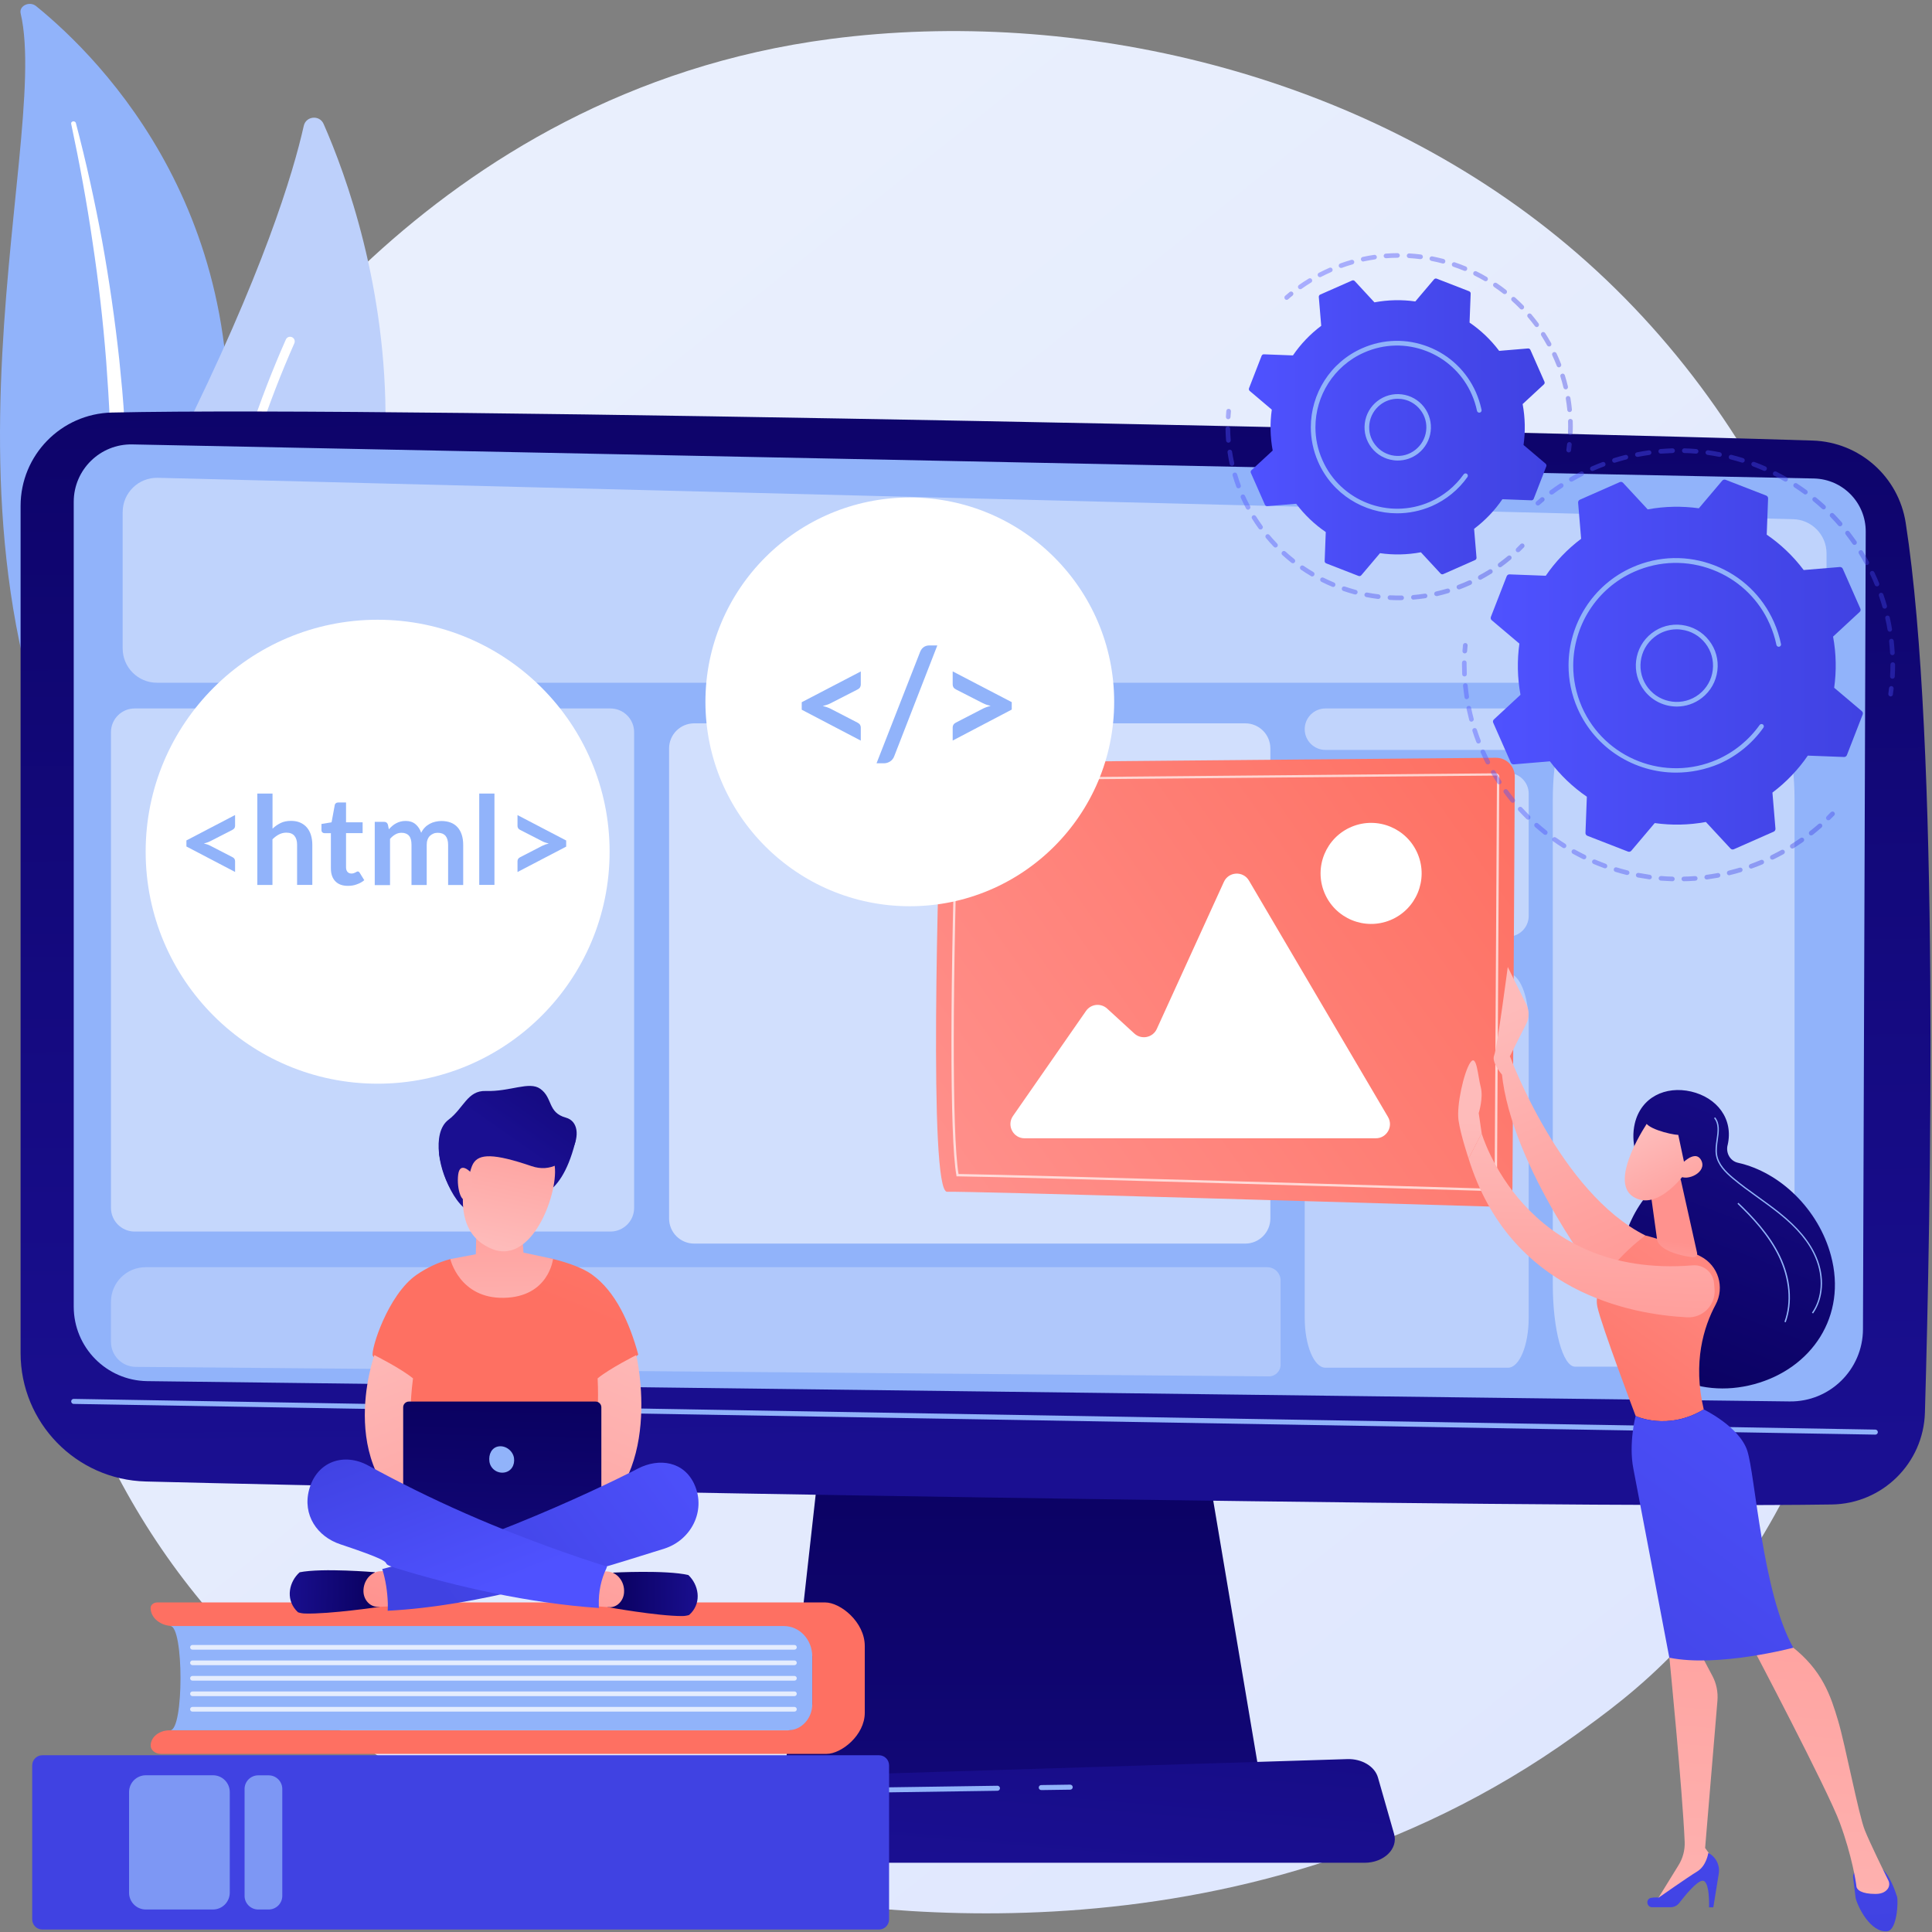 <svg width="419" height="419" viewBox="0 0 419 419" fill="none" xmlns="http://www.w3.org/2000/svg">
<rect x="0" y="0" width="419" height="419" fill="#808080" stroke="none"/>
<path d="M363.913 357.527C355.568 366.305 347.671 371.978 341.446 376.456C268.132 429.065 181.382 413.733 162.945 409.986C135.715 404.462 83.092 393.774 45.039 349.018C-12.526 281.317 -3.569 174.667 41.083 104.264C49.249 91.38 92.392 19.917 180.083 8.452C233.154 1.51 295.003 15.514 339.804 53.044C433.839 131.822 427.136 290.975 363.913 357.527Z" fill="url(#paint0_linear)"/>
<path d="M4.478 2.9C4.09 1.258 6.404 0.169 7.822 1.318C22.214 12.992 56.803 47.94 48.189 109.028C37.381 185.671 55.863 213.632 78.882 230.681C78.882 230.681 47.279 222.664 27.394 194.285C-21.438 124.613 11.346 32.16 4.478 2.9Z" fill="#91B3FA"/>
<path d="M15.435 26.847C17.242 35.371 18.839 43.94 20.078 52.539C21.377 61.123 22.362 69.751 23.034 78.38C23.676 87.009 24.124 95.653 24.154 104.311C24.228 112.955 23.87 121.598 23.467 130.272C23.123 138.945 22.721 147.679 23.362 156.472C23.989 165.25 25.841 174.102 29.498 182.403C30.409 184.478 31.379 186.538 32.469 188.523C33.529 190.539 34.678 192.509 35.873 194.465C38.291 198.361 41.008 202.123 44.038 205.691C50.114 212.827 57.459 219.157 65.536 224.501C66.386 225.068 67.611 224.919 68.253 224.188C68.895 223.471 68.745 222.441 67.939 221.874C66.013 220.53 64.117 219.157 62.281 217.724C61.356 217.022 60.46 216.275 59.564 215.559C58.698 214.812 57.788 214.081 56.952 213.305C53.518 210.244 50.338 206.99 47.457 203.541C41.65 196.689 37.007 189.046 33.499 181.119C31.797 177.133 30.424 173.057 29.423 168.892C28.423 164.727 27.811 160.502 27.453 156.233C26.766 147.694 27.08 139.05 27.348 130.376C27.602 121.703 27.796 112.985 27.557 104.266C27.453 99.907 27.259 95.563 26.99 91.204C26.871 89.024 26.692 86.86 26.512 84.68C26.318 82.516 26.109 80.336 25.885 78.171C24.945 69.498 23.706 60.869 22.153 52.27C20.556 43.686 18.69 35.132 16.451 26.668C16.391 26.429 16.107 26.279 15.823 26.324C15.555 26.384 15.376 26.608 15.435 26.847Z" fill="white"/>
<path d="M41.77 192.149C40.008 194.015 36.903 193.477 35.843 191.133C29.991 178.205 16.734 140.137 38.62 96.277C57.101 59.254 63.61 37.414 65.879 27.292C66.357 25.157 69.298 24.874 70.179 26.874C79.927 49.013 105.709 124.283 41.77 192.149Z" fill="#BDD0FB"/>
<path d="M38.559 190.776C38.499 190.791 38.424 190.791 38.365 190.791C37.812 190.776 37.364 190.328 37.379 189.776C37.394 189.149 38.618 126.284 61.996 73.631C62.22 73.124 62.818 72.9 63.325 73.124C63.833 73.348 64.057 73.945 63.833 74.453C40.619 126.717 39.395 189.193 39.395 189.806C39.38 190.298 39.021 190.701 38.559 190.776Z" fill="white"/>
<path d="M178.77 307.369L169.828 387.58H273.597L260.071 307.369H178.77Z" fill="url(#paint1_linear)"/>
<path d="M4.465 109.728V293.439C4.465 308.547 16.512 320.908 31.62 321.296C98.724 323.028 333.401 327.223 397.28 326.282C408.253 326.118 417.15 317.34 417.464 306.353C418.703 263.672 420.703 161.038 413.299 113.401C411.746 103.369 403.267 95.86 393.115 95.546C336.894 93.755 88.11 88.037 24.26 89.47C13.258 89.724 4.465 98.711 4.465 109.728Z" fill="url(#paint2_linear)"/>
<path d="M15.99 108.833V283.378C15.99 292.2 23.066 299.396 31.889 299.53L388.085 303.934C396.833 304.069 403.999 297.022 404.029 288.274L404.626 115.297C404.656 109.042 399.669 103.921 393.414 103.772L28.739 96.382C21.753 96.218 15.99 101.846 15.99 108.833Z" fill="#91B3FA"/>
<path d="M406.715 311.131C406.715 311.131 406.7 311.131 406.715 311.131L15.975 304.473C15.676 304.473 15.438 304.219 15.438 303.92C15.438 303.622 15.676 303.383 15.99 303.383L406.715 310.041C407.014 310.041 407.253 310.295 407.253 310.593C407.253 310.892 407.014 311.131 406.715 311.131Z" fill="#91B3FA"/>
<path d="M295.945 403.985H144.077C139.956 403.985 136.851 401.044 137.657 397.894L139.613 390.191C140.195 387.877 142.748 386.175 145.778 386.071L292.183 381.503C295.348 381.398 298.154 383.085 298.841 385.489L302.349 397.76C303.245 400.955 300.14 403.985 295.945 403.985Z" fill="url(#paint3_linear)"/>
<path d="M225.826 388.222C225.527 388.222 225.288 387.983 225.273 387.685C225.273 387.386 225.512 387.133 225.811 387.133L232.081 387.043H232.096C232.394 387.043 232.633 387.282 232.648 387.58C232.648 387.879 232.409 388.133 232.111 388.133L225.826 388.222C225.841 388.222 225.826 388.222 225.826 388.222Z" fill="#91B3FA"/>
<path d="M143.27 399.792C143.24 399.792 143.211 399.792 143.181 399.792C142.882 399.747 142.673 399.464 142.733 399.165L143.629 393.567C144.106 390.536 146.704 388.297 149.779 388.252L216.316 387.282C216.599 387.267 216.868 387.521 216.868 387.819C216.868 388.118 216.629 388.372 216.331 388.372L149.794 389.342C147.256 389.387 145.121 391.223 144.718 393.746L143.823 399.344C143.763 399.598 143.539 399.792 143.27 399.792Z" fill="#91B3FA"/>
<path opacity="0.44" d="M327.041 162.635H287.451C284.972 162.635 282.957 160.62 282.957 158.142C282.957 155.664 284.972 153.648 287.451 153.648H327.041C329.519 153.648 331.535 155.664 331.535 158.142C331.535 160.62 329.534 162.635 327.041 162.635Z" fill="white"/>
<path opacity="0.43" d="M341.612 155.561H384.337C387.024 155.561 389.189 163.547 389.189 173.415V278.542C389.189 288.395 387.009 296.397 384.337 296.397H341.612C338.924 296.397 336.76 288.41 336.76 278.542V173.415C336.76 163.547 338.939 155.561 341.612 155.561Z" fill="white"/>
<path opacity="0.46" d="M287.451 167.637H327.041C329.519 167.637 331.535 169.652 331.535 172.13V198.643C331.535 201.121 329.519 203.137 327.041 203.137H287.451C284.972 203.137 282.957 201.121 282.957 198.643V172.145C282.957 169.652 284.972 167.637 287.451 167.637Z" fill="white"/>
<path opacity="0.38" d="M287.451 211.08H327.041C329.519 211.08 331.535 215.932 331.535 221.918V285.783C331.535 291.769 329.519 296.621 327.041 296.621H287.451C284.972 296.621 282.957 291.769 282.957 285.783V221.933C282.957 215.932 284.972 211.08 287.451 211.08Z" fill="white"/>
<path opacity="0.42" d="M388.711 148.066H34.038C29.933 148.066 26.604 144.737 26.604 140.631V111.058C26.604 106.878 30.052 103.519 34.232 103.623L388.89 112.596C392.921 112.7 396.13 115.999 396.13 120.03V140.646C396.145 144.752 392.816 148.066 388.711 148.066Z" fill="white"/>
<path opacity="0.58" d="M270.06 269.703H150.556C147.541 269.703 145.107 267.27 145.107 264.254V162.322C145.107 159.306 147.541 156.873 150.556 156.873H270.06C273.075 156.873 275.508 159.306 275.508 162.322V264.254C275.508 267.255 273.075 269.703 270.06 269.703Z" fill="white"/>
<path opacity="0.28" d="M275.165 298.501L29.441 296.441C26.455 296.411 24.066 293.992 24.066 291.007V282.333C24.066 278.183 27.425 274.824 31.576 274.824H274.837C276.434 274.824 277.733 276.123 277.733 277.72V295.948C277.733 297.366 276.583 298.516 275.165 298.501Z" fill="white"/>
<path opacity="0.47" d="M132.388 267.091H29.202C26.365 267.091 24.066 264.792 24.066 261.955V158.784C24.066 155.947 26.365 153.648 29.202 153.648H132.388C135.225 153.648 137.524 155.947 137.524 158.784V261.97C137.524 264.792 135.225 267.091 132.388 267.091Z" fill="white"/>
<path d="M208.179 165.383L324.398 164.338C326.682 164.323 328.533 166.159 328.518 168.443L328.011 257.627C327.996 259.926 326.1 261.747 323.816 261.687C302.796 261.06 209.508 258.298 205.402 258.463C201.327 258.627 203.536 187 204.148 169.324C204.208 167.145 205.984 165.398 208.179 165.383Z" fill="url(#paint4_linear)"/>
<path opacity="0.69" d="M323.934 258.327H323.905C307.214 257.835 223.152 255.327 207.656 255.118H207.447L207.417 254.909C205.954 246.683 205.984 213.139 207.492 169.443C207.506 169.055 207.82 168.756 208.208 168.756L324.427 167.711C324.681 167.711 324.845 167.83 324.95 167.92C325.084 168.054 325.159 168.233 325.159 168.427L324.651 257.611C324.636 257.999 324.323 258.327 323.934 258.327ZM207.88 254.61C223.913 254.849 307.304 257.327 323.919 257.82H323.934C324.039 257.82 324.143 257.715 324.143 257.596L324.651 168.413C324.651 168.353 324.636 168.308 324.591 168.263C324.546 168.219 324.502 168.204 324.427 168.204L208.208 169.249C208.089 169.249 207.999 169.338 207.999 169.458C206.506 212.765 206.461 246.086 207.88 254.61Z" fill="white"/>
<path d="M222.196 246.864H298.377C300.751 246.864 302.229 244.281 301.019 242.236L270.864 190.971C269.61 188.836 266.46 189.001 265.43 191.255L250.874 223.157C250.008 225.053 247.545 225.546 246.008 224.143L240.111 218.738C238.737 217.484 236.588 217.723 235.528 219.246L219.688 242.027C218.27 244.072 219.733 246.864 222.196 246.864Z" fill="white"/>
<path d="M301.55 199.542C307.141 197.226 309.796 190.816 307.48 185.225C305.164 179.634 298.754 176.979 293.163 179.295C287.572 181.611 284.917 188.021 287.233 193.612C289.549 199.203 295.959 201.858 301.55 199.542Z" fill="white"/>
<path d="M397.069 272.241C394.397 262.344 386.127 254.223 376.931 252.177C375.244 251.804 374.258 250.073 374.661 248.386C374.661 248.371 374.661 248.356 374.676 248.356C376.005 242.608 372.318 238.025 366.764 236.726C361.211 235.443 355.881 237.936 354.538 243.683C353.642 247.565 354.792 251.939 357.344 254.76C358.389 255.925 358.479 257.671 357.464 258.865C351.851 265.434 349.567 275.466 352 284.438C355.568 297.65 368.003 303.562 380.454 300.188C392.904 296.814 400.652 285.453 397.069 272.241Z" fill="url(#paint5_linear)"/>
<path d="M393.204 284.857L392.965 284.693C395.189 281.528 395.473 276.96 393.711 272.78C392.308 269.451 389.8 266.405 385.799 263.211C384.306 262.016 382.739 260.882 381.216 259.792C379.38 258.478 377.484 257.105 375.722 255.627C374.14 254.298 372.468 252.641 372.124 250.476C371.945 249.402 372.11 248.252 372.274 247.132C372.528 245.386 372.751 243.744 371.736 242.49L371.96 242.311C373.065 243.669 372.811 245.46 372.557 247.177C372.408 248.267 372.244 249.402 372.408 250.432C372.737 252.507 374.364 254.104 375.901 255.403C377.648 256.881 379.544 258.239 381.38 259.553C382.903 260.658 384.485 261.792 385.978 262.987C390.009 266.226 392.547 269.301 393.98 272.675C395.786 276.93 395.488 281.603 393.204 284.857Z" fill="#91B3FA"/>
<path d="M387.277 286.77L386.994 286.665C388.516 282.47 388.069 277.32 385.77 272.528C383.501 267.78 379.783 263.899 376.812 261.063L377.021 260.854C380.022 263.72 383.754 267.616 386.053 272.408C388.382 277.26 388.83 282.5 387.277 286.77Z" fill="#91B3FA"/>
<path d="M327.561 232.501L327.456 229.082L331.024 221.991C331.681 220.693 331.681 219.17 331.039 217.871L326.994 209.705C326.994 209.705 324.665 227.425 324.038 228.903C323.426 230.381 325.71 233.024 325.71 233.024L327.561 232.501Z" fill="url(#paint6_linear)"/>
<path d="M327.473 229.082C327.473 229.082 338.326 258.685 356.838 267.941C356.838 267.941 350.672 277.988 347.462 278.6C347.462 278.6 327.697 253.296 325.682 232.575L327.473 229.082Z" fill="url(#paint7_linear)"/>
<path d="M401.892 407.182L402.444 411.675C403.012 413.81 405.758 419.184 409.282 418.841C411.446 418.632 411.715 412.287 411.416 411.332C410.864 409.6 409.864 407.003 408.401 405.465H403.415C402.489 405.45 401.773 406.256 401.892 407.182Z" fill="url(#paint8_linear)"/>
<path d="M362.884 354.572L362.048 359.514C362.048 359.514 364.869 388.027 365.362 399.433C365.437 401.224 364.974 402.986 364.033 404.508L359.137 412.45L371.572 405.105L371.826 403.583L369.796 400.776L372.468 368.829C372.617 366.948 372.244 365.067 371.348 363.41L368.781 358.573L362.884 354.572Z" fill="url(#paint9_linear)"/>
<path d="M358.316 413.63H362.287C363.033 413.63 363.735 413.287 364.183 412.705C365.422 411.092 367.99 407.957 369.214 407.883C370.871 407.778 370.647 413.645 370.647 413.645H371.572L372.752 406.36C373.05 404.524 372.14 402.702 370.483 401.852C370.483 401.852 370.109 404.643 368.064 405.882C366.019 407.121 359.734 411.54 359.734 411.54C359.734 411.54 358.958 411.436 358.122 411.585C356.868 411.764 357.047 413.63 358.316 413.63Z" fill="url(#paint10_linear)"/>
<path d="M379.916 356.93C379.916 356.93 396.412 388.22 399.025 395.356C401.652 402.492 402.563 408.463 402.593 409.016C402.652 409.896 403.742 410.747 406.773 410.747C408.325 410.747 409.101 410.12 409.475 409.523C409.788 409.001 409.803 408.359 409.534 407.821C408.579 405.896 405.548 399.715 404.429 396.923C403.085 393.579 400.204 378.442 398.636 373.172C397.054 367.902 395.278 362.2 388.395 356.93C388.41 356.93 383.678 352.302 379.916 356.93Z" fill="url(#paint11_linear)"/>
<path d="M369.496 305.666C367.078 295.425 369.511 287.722 372.064 282.96C374.094 279.168 372.661 274.48 368.854 272.495C362.883 269.389 356.837 267.941 356.837 267.941C356.837 267.941 345.013 276.585 346.416 283.348C347.238 287.319 354.732 307.099 354.732 307.099C354.732 307.099 361.644 310.383 369.496 305.666Z" fill="url(#paint12_linear)"/>
<path d="M378.93 314.593C377.199 309.383 369.495 305.666 369.495 305.666C361.643 310.383 354.716 307.099 354.716 307.099C354.716 307.099 353.164 313.041 354.238 318.549C355.313 324.058 362.031 359.513 362.031 359.513C372.63 361.663 388.917 357.349 388.917 357.349C382.185 345.376 380.662 319.803 378.93 314.593Z" fill="url(#paint13_linear)"/>
<path d="M364.555 256.03L368.018 271.571C368.347 272.944 367.108 272.72 365.719 272.451C363.45 272.018 360.539 271.138 359.554 269.376C359.449 269.197 359.405 268.988 359.375 268.794L357.882 258.015C357.763 257.164 358.225 256.328 359.016 255.985L361.883 254.716C363.002 254.224 364.271 254.865 364.555 256.03Z" fill="url(#paint14_linear)"/>
<path d="M321.321 245.773C321.321 245.773 330.428 277.392 367.137 274.421C369.481 274.227 371.556 275.974 371.735 278.318L371.84 279.587C372.109 282.99 369.332 285.857 365.913 285.692C353.702 285.08 327.487 280.273 318.5 251.267L321.321 245.773Z" fill="url(#paint15_linear)"/>
<path d="M318.501 251.265C318.501 251.265 316.754 246.114 316.306 242.905C315.873 239.68 317.485 232.47 318.874 230.439C320.262 228.409 320.501 233.38 321.128 235.724C321.755 238.068 320.695 241.397 320.695 241.397L321.337 245.771L318.501 251.265Z" fill="url(#paint16_linear)"/>
<path d="M357.464 243.222C357.464 243.222 348.716 255.956 354.15 259.509C359.584 263.062 365.809 254 365.809 254C365.809 254 367.765 247.074 365.541 244.789C363.331 242.49 357.464 243.222 357.464 243.222Z" fill="url(#paint17_linear)"/>
<path d="M361.138 240.131C361.138 240.131 357.331 241.101 356.823 242.848C356.316 244.594 362.302 246.072 363.974 246.132L365.452 253.089C365.452 253.089 369.304 246.446 367.662 242.684C366.019 238.907 361.138 240.131 361.138 240.131Z" fill="url(#paint18_linear)"/>
<path d="M364.062 253.104C364.062 253.104 367.481 248.984 368.929 251.596C370.362 254.209 365.869 256.284 364.272 255.015L364.062 253.104Z" fill="url(#paint19_linear)"/>
<path d="M36.918 375.25H176.157V352.633H36.918C39.889 352.633 39.889 375.25 36.918 375.25Z" fill="#91B3FA"/>
<path d="M176.158 369.59V359.244C176.158 355.602 173.411 352.646 170.007 352.646H37.501C34.829 352.646 32.664 350.884 32.664 348.72C32.664 348.063 33.321 347.525 34.127 347.525H178.949C182.263 347.525 187.548 351.765 187.548 356.99V371.441C187.548 376.367 182.427 380.368 179.292 380.368H34.903C33.664 380.368 32.679 379.562 32.679 378.562C32.679 376.741 34.5 375.263 36.755 375.263H170.903C173.799 375.248 176.158 372.71 176.158 369.59Z" fill="url(#paint20_linear)"/>
<path opacity="0.76" d="M172.29 357.767H41.74C41.456 357.767 41.232 357.543 41.232 357.26C41.232 356.976 41.456 356.752 41.74 356.752H172.29C172.574 356.752 172.798 356.976 172.798 357.26C172.798 357.543 172.574 357.767 172.29 357.767Z" fill="white"/>
<path opacity="0.76" d="M172.29 361.128H41.74C41.456 361.128 41.232 360.904 41.232 360.621C41.232 360.337 41.456 360.113 41.74 360.113H172.29C172.574 360.113 172.798 360.337 172.798 360.621C172.798 360.904 172.574 361.128 172.29 361.128Z" fill="white"/>
<path opacity="0.76" d="M172.29 364.486H41.74C41.456 364.486 41.232 364.262 41.232 363.978C41.232 363.695 41.456 363.471 41.74 363.471H172.29C172.574 363.471 172.798 363.695 172.798 363.978C172.798 364.262 172.574 364.486 172.29 364.486Z" fill="white"/>
<path opacity="0.76" d="M172.29 367.845H41.74C41.456 367.845 41.232 367.621 41.232 367.338C41.232 367.054 41.456 366.83 41.74 366.83H172.29C172.574 366.83 172.798 367.054 172.798 367.338C172.798 367.621 172.574 367.845 172.29 367.845Z" fill="white"/>
<path opacity="0.76" d="M172.29 371.203H41.74C41.456 371.203 41.232 370.979 41.232 370.695C41.232 370.411 41.456 370.188 41.74 370.188H172.29C172.574 370.188 172.798 370.411 172.798 370.695C172.798 370.979 172.574 371.203 172.29 371.203Z" fill="white"/>
<path d="M190.623 418.465H9.181C7.972 418.465 6.986 417.48 6.986 416.271V382.861C6.986 381.651 7.972 380.666 9.181 380.666H190.623C191.832 380.666 192.817 381.651 192.817 382.861V416.271C192.817 417.48 191.832 418.465 190.623 418.465Z" fill="url(#paint21_linear)"/>
<path d="M46.188 414.12H31.633C29.617 414.12 27.99 412.493 27.99 410.478V388.652C27.99 386.637 29.617 385.01 31.633 385.01H46.188C48.203 385.01 49.831 386.637 49.831 388.652V410.478C49.816 412.493 48.189 414.12 46.188 414.12Z" fill="#7D97F4"/>
<path d="M58.266 414.121H55.997C54.37 414.121 53.041 412.793 53.041 411.165V387.981C53.041 386.354 54.37 385.025 55.997 385.025H58.266C59.893 385.025 61.222 386.354 61.222 387.981V411.165C61.222 412.793 59.893 414.121 58.266 414.121Z" fill="#7D97F4"/>
<path d="M100.99 245.832C100.901 245.996 95.213 250.176 95.213 250.176C95.213 250.176 96.467 259.148 101.558 262.701C107.156 266.598 115.068 259.492 115.068 259.492C115.068 259.492 121.368 260.985 124.712 247.892C125.473 244.892 121.039 244.638 115.695 245.19C108.813 245.892 100.99 245.832 100.99 245.832Z" fill="url(#paint22_linear)"/>
<path d="M90.377 276.449C92.601 274.927 95.049 273.762 97.662 273.061C98.647 272.792 103.917 274.33 107.186 274.255C111.665 274.15 116.233 272.105 119.92 273.031C123.593 273.941 126.593 275.136 128.325 276.375C133.52 280.062 136.566 286.959 138.417 293.767C134.894 297.379 130.475 298.977 130.475 298.977L129.654 332.133L110.053 342.165L87.675 330.924L88.481 298.529C88.481 298.529 81.375 295.215 80.852 294.02C80.345 292.826 84.107 280.764 90.377 276.449Z" fill="url(#paint23_linear)"/>
<path d="M81.196 293.887C81.196 293.887 71.672 320.28 93.393 331.134C97.901 330.536 96.17 323.042 96.17 323.042C96.17 323.042 86.735 320.952 89.571 298.933C86.959 296.783 81.196 293.887 81.196 293.887Z" fill="url(#paint24_linear)"/>
<path d="M137.984 293.887C137.984 293.887 144.537 321.445 125.787 331.134C121.279 330.536 123.01 323.042 123.01 323.042C123.01 323.042 130.609 319.295 129.609 298.933C132.221 296.783 137.984 293.887 137.984 293.887Z" fill="url(#paint25_linear)"/>
<path d="M129.178 332.984H88.677C87.99 332.984 87.438 332.417 87.438 331.745V305.202C87.438 304.515 88.005 303.963 88.677 303.963H129.178C129.864 303.963 130.417 304.53 130.417 305.202V331.745C130.432 332.417 129.864 332.984 129.178 332.984Z" fill="url(#paint26_linear)"/>
<path d="M149.285 341.582C144.358 340.447 132.998 341.059 132.998 341.059L132.535 342.313L131.773 348.539C131.773 348.539 142.597 350.494 147.941 350.479C148.479 350.479 148.986 350.39 149.434 350.255C149.598 350.106 149.762 349.957 149.912 349.793C152.166 347.329 151.509 343.702 149.285 341.582Z" fill="url(#paint27_linear)"/>
<path d="M129.729 340.717L131.654 340.806C132.684 340.851 133.67 341.359 134.356 342.21C135.058 343.061 135.416 344.18 135.342 345.33C135.297 346.24 134.924 347.091 134.297 347.703C133.685 348.315 132.864 348.614 132.042 348.554L129.102 348.345L129.729 340.717Z" fill="url(#paint28_linear)"/>
<path d="M64.984 340.987C69.925 340.001 81.286 340.972 81.286 340.972L81.719 342.241L82.331 348.481C82.331 348.481 71.463 350.093 66.118 349.929C65.581 349.914 65.073 349.81 64.626 349.66C64.461 349.511 64.312 349.347 64.163 349.183C61.953 346.645 62.7 343.032 64.984 340.987Z" fill="url(#paint29_linear)"/>
<path d="M84.556 340.719L82.631 340.749C81.601 340.764 80.615 341.241 79.899 342.062C79.182 342.898 78.794 344.003 78.824 345.153C78.854 346.063 79.197 346.929 79.809 347.556C80.406 348.183 81.212 348.511 82.034 348.482L84.989 348.362L84.556 340.719Z" fill="url(#paint30_linear)"/>
<path d="M150.659 322.071C148.435 316.935 142.971 316.099 138.328 318.503C138.254 318.607 108.829 333.685 82.898 340.283C83.645 342.657 84.018 345.195 84.108 347.688C84.123 348.24 84.108 348.793 84.078 349.33C103.963 348.315 125.564 341.672 144.106 335.85C149.853 333.998 153.122 327.758 150.659 322.071Z" fill="url(#paint31_linear)"/>
<path d="M129.865 348.092C129.79 345.225 130.343 342.553 131.537 340.075C131.567 339.956 131.611 339.851 131.641 339.747C130.163 339.284 128.253 338.672 125.73 337.821C107.308 331.521 93.26 325.146 79.854 317.831C74.644 314.98 68.717 316.891 67.045 323.056C65.552 328.565 68.822 333.253 73.793 334.91C88.632 339.851 80.914 338.478 85.751 340.045C98.769 344.076 114.981 347.733 129.88 348.734C129.88 348.51 129.865 348.301 129.865 348.092Z" fill="url(#paint32_linear)"/>
<path d="M97.662 273.061C97.662 273.061 99.648 281.645 109.262 281.465C119.055 281.286 119.936 273.031 119.936 273.031L113.531 271.657L112.994 264.521L103.365 265.238L103.186 272.016L97.662 273.061Z" fill="url(#paint33_linear)"/>
<path d="M104.724 244.338C104.724 244.338 93.692 265.701 106.784 270.896C116.01 274.553 121.803 256.714 120.071 251.877C117.399 244.398 115.652 245.293 115.652 245.293L104.724 244.338Z" fill="url(#paint34_linear)"/>
<path d="M122.713 242.383C128.162 243.876 123.504 255.7 115.294 252.908C107.083 250.116 103.858 250.161 102.589 252.4C101.306 254.655 101.037 262.656 98.26 258.7C95.215 254.371 93.528 245.668 97.245 242.861C100.574 240.353 101.35 236.472 105.351 236.606C110.651 236.785 114.756 234.426 117.16 236.128C119.922 238.069 118.712 241.279 122.713 242.383Z" fill="url(#paint35_linear)"/>
<path d="M102.095 254.251C102.095 254.251 99.737 251.714 99.363 254.774C98.99 257.819 100.199 261.76 101.618 259.596C103.036 257.431 102.095 254.251 102.095 254.251Z" fill="url(#paint36_linear)"/>
<path d="M111.472 316.189C111.696 317.727 110.875 319.13 109.337 319.354C107.799 319.578 106.366 318.518 106.142 316.981C105.918 315.443 106.62 313.905 108.158 313.681C109.68 313.457 111.233 314.652 111.472 316.189Z" fill="#91B3FA"/>
<path d="M81.899 235.025C109.684 235.025 132.208 212.501 132.208 184.716C132.208 156.93 109.684 134.406 81.899 134.406C54.114 134.406 31.59 156.93 31.59 184.716C31.59 212.501 54.114 235.025 81.899 235.025Z" fill="white"/>
<path d="M40.428 182.266L50.982 176.758V179.102C50.982 179.281 50.938 179.445 50.848 179.594C50.758 179.744 50.609 179.863 50.415 179.967L45.578 182.446C45.369 182.55 45.16 182.64 44.936 182.714C44.712 182.789 44.473 182.864 44.205 182.923C44.459 182.983 44.697 183.058 44.936 183.132C45.16 183.207 45.384 183.297 45.578 183.401L50.415 185.894C50.624 185.999 50.773 186.133 50.848 186.267C50.938 186.417 50.982 186.581 50.982 186.76V189.104L40.428 183.58V182.266Z" fill="#91B3FA"/>
<path d="M55.805 191.91V172.1H59.104V179.713C59.641 179.206 60.224 178.803 60.865 178.489C61.507 178.176 62.254 178.026 63.12 178.026C63.866 178.026 64.523 178.146 65.105 178.399C65.687 178.653 66.165 179.012 66.553 179.459C66.941 179.922 67.24 180.46 67.434 181.102C67.628 181.743 67.733 182.43 67.733 183.206V191.91H64.433V183.206C64.433 182.37 64.239 181.729 63.851 181.266C63.463 180.803 62.881 180.579 62.105 180.579C61.537 180.579 61 180.713 60.507 180.967C60.014 181.221 59.537 181.579 59.089 182.027V191.925H55.805V191.91Z" fill="#91B3FA"/>
<path d="M75.449 192.118C74.27 192.118 73.359 191.789 72.717 191.117C72.076 190.446 71.762 189.52 71.762 188.341V180.697H70.374C70.195 180.697 70.045 180.637 69.911 180.518C69.776 180.399 69.717 180.234 69.717 179.996V178.697L71.911 178.338L72.598 174.606C72.628 174.427 72.717 174.293 72.852 174.188C72.986 174.084 73.135 174.039 73.344 174.039H75.046V178.338H78.644V180.682H75.046V188.087C75.046 188.52 75.151 188.848 75.36 189.087C75.569 189.326 75.852 189.445 76.211 189.445C76.42 189.445 76.584 189.416 76.718 189.371C76.853 189.326 76.972 189.266 77.077 189.221C77.181 189.162 77.271 189.117 77.345 189.072C77.42 189.027 77.51 188.998 77.584 188.998C77.689 188.998 77.763 189.027 77.823 189.072C77.883 189.117 77.957 189.192 78.017 189.296L79.002 190.893C78.525 191.296 77.972 191.595 77.345 191.804C76.763 192.028 76.121 192.118 75.449 192.118Z" fill="#91B3FA"/>
<path d="M81.272 191.91V178.235H83.287C83.72 178.235 83.989 178.429 84.123 178.832L84.332 179.847C84.571 179.579 84.825 179.34 85.078 179.116C85.347 178.892 85.616 178.698 85.914 178.549C86.213 178.384 86.526 178.265 86.87 178.175C87.213 178.086 87.586 178.041 87.989 178.041C88.855 178.041 89.557 178.28 90.109 178.743C90.662 179.205 91.08 179.832 91.348 180.609C91.557 180.161 91.826 179.773 92.154 179.444C92.468 179.116 92.826 178.862 93.214 178.653C93.603 178.444 94.005 178.295 94.439 178.205C94.871 178.101 95.304 178.056 95.737 178.056C96.499 178.056 97.17 178.175 97.753 178.399C98.335 178.623 98.828 178.967 99.231 179.414C99.634 179.862 99.932 180.4 100.141 181.042C100.35 181.684 100.455 182.415 100.455 183.236V191.94H97.185V183.236C97.185 182.37 96.991 181.713 96.618 181.266C96.23 180.833 95.678 180.609 94.931 180.609C94.588 180.609 94.274 180.668 93.991 180.788C93.707 180.907 93.453 181.072 93.229 181.281C93.005 181.504 92.841 181.773 92.722 182.102C92.602 182.43 92.543 182.803 92.543 183.236V191.94H89.243V183.236C89.243 182.326 89.064 181.654 88.691 181.236C88.318 180.818 87.78 180.609 87.064 180.609C86.586 180.609 86.153 180.728 85.735 180.967C85.317 181.206 84.944 181.519 84.586 181.937V191.954H81.272V191.91Z" fill="#91B3FA"/>
<path d="M107.233 172.1V191.91H103.934V172.1H107.233Z" fill="#91B3FA"/>
<path d="M112.234 189.119V186.776C112.234 186.596 112.279 186.432 112.369 186.283C112.458 186.134 112.608 186.014 112.802 185.91L117.639 183.417C118.027 183.223 118.489 183.058 119.012 182.939C118.758 182.879 118.519 182.805 118.28 182.73C118.057 182.655 117.833 182.566 117.639 182.461L112.802 179.983C112.593 179.879 112.443 179.744 112.369 179.61C112.279 179.461 112.234 179.296 112.234 179.117V176.773L122.789 182.282V183.611L112.234 189.119Z" fill="#91B3FA"/>
<path d="M197.311 196.538C221.79 196.538 241.634 176.694 241.634 152.216C241.634 127.737 221.79 107.893 197.311 107.893C172.832 107.893 152.988 127.737 152.988 152.216C152.988 176.694 172.832 196.538 197.311 196.538Z" fill="white"/>
<path d="M173.873 152.292L186.682 145.619V148.471C186.682 148.68 186.622 148.889 186.518 149.068C186.413 149.247 186.234 149.396 185.98 149.53L180.113 152.531C179.859 152.665 179.606 152.77 179.322 152.859C179.053 152.949 178.755 153.039 178.441 153.113C178.755 153.188 179.053 153.278 179.322 153.367C179.591 153.457 179.859 153.576 180.113 153.696L185.98 156.726C186.234 156.86 186.413 157.01 186.518 157.189C186.622 157.368 186.682 157.562 186.682 157.771V160.622L173.873 153.919V152.292Z" fill="#91B3FA"/>
<path d="M193.921 164.039C193.832 164.293 193.697 164.502 193.548 164.681C193.399 164.861 193.22 165.025 193.026 165.144C192.832 165.264 192.623 165.368 192.414 165.428C192.205 165.488 191.981 165.532 191.787 165.532H190.1L199.549 141.378C199.729 140.93 199.997 140.572 200.341 140.333C200.684 140.094 201.102 139.975 201.58 139.975H203.282L193.921 164.039Z" fill="#91B3FA"/>
<path d="M206.611 160.607V157.755C206.611 157.546 206.671 157.337 206.776 157.173C206.88 156.994 207.059 156.845 207.313 156.71L213.18 153.68C213.658 153.441 214.21 153.247 214.852 153.098C214.538 153.023 214.24 152.933 213.971 152.844C213.702 152.754 213.434 152.635 213.18 152.515L207.313 149.515C207.059 149.38 206.88 149.231 206.776 149.052C206.671 148.873 206.611 148.679 206.611 148.455V145.604L219.42 152.277V153.889L206.611 160.607Z" fill="#91B3FA"/>
<g opacity="0.64">
<path opacity="0.64" d="M396.516 177.894C396.381 177.894 396.262 177.849 396.157 177.745C395.963 177.551 395.963 177.222 396.172 177.028C396.471 176.745 396.755 176.446 397.053 176.147C397.247 175.953 397.561 175.938 397.77 176.132C397.964 176.327 397.979 176.64 397.785 176.849C397.486 177.148 397.187 177.446 396.889 177.745C396.769 177.849 396.635 177.894 396.516 177.894Z" fill="url(#paint37_linear)"/>
<path opacity="0.64" d="M365.181 191.12C364.912 191.12 364.689 190.896 364.674 190.627C364.674 190.344 364.883 190.12 365.166 190.12C365.972 190.105 366.808 190.06 367.615 190C367.883 189.986 368.137 190.18 368.152 190.463C368.167 190.747 367.973 190.986 367.689 191.001C366.868 191.06 366.032 191.105 365.181 191.12C365.196 191.12 365.196 191.12 365.181 191.12ZM362.703 191.12H362.688C361.852 191.09 361.016 191.045 360.18 190.986C359.896 190.956 359.702 190.717 359.717 190.448C359.747 190.18 359.986 189.971 360.255 189.986C361.061 190.06 361.897 190.105 362.703 190.12C362.987 190.135 363.196 190.359 363.196 190.642C363.196 190.896 362.972 191.12 362.703 191.12ZM370.137 190.732C369.884 190.732 369.675 190.553 369.645 190.299C369.615 190.03 369.809 189.777 370.078 189.732C370.884 189.627 371.705 189.493 372.511 189.344C372.78 189.299 373.049 189.478 373.093 189.747C373.138 190.015 372.959 190.284 372.69 190.329C371.869 190.478 371.033 190.613 370.212 190.732C370.182 190.732 370.167 190.732 370.137 190.732ZM357.747 190.702C357.717 190.702 357.702 190.702 357.672 190.702C356.836 190.583 356.015 190.448 355.194 190.299C354.925 190.239 354.746 189.986 354.791 189.717C354.836 189.448 355.104 189.269 355.373 189.314C356.179 189.463 356.985 189.597 357.806 189.717C358.075 189.762 358.269 190.015 358.239 190.284C358.21 190.523 357.986 190.702 357.747 190.702ZM375.019 189.821C374.795 189.821 374.586 189.672 374.527 189.433C374.467 189.164 374.631 188.896 374.9 188.821C375.691 188.627 376.482 188.403 377.273 188.179C377.542 188.105 377.826 188.254 377.9 188.508C377.975 188.776 377.826 189.06 377.572 189.135C376.766 189.373 375.96 189.597 375.153 189.791C375.109 189.806 375.064 189.821 375.019 189.821ZM352.865 189.762C352.82 189.762 352.79 189.762 352.746 189.747C351.94 189.553 351.118 189.314 350.327 189.075C350.059 189 349.909 188.717 349.999 188.448C350.073 188.179 350.357 188.03 350.626 188.119C351.402 188.358 352.208 188.582 353 188.776C353.268 188.836 353.432 189.12 353.373 189.388C353.298 189.612 353.089 189.762 352.865 189.762ZM379.781 188.373C379.572 188.373 379.378 188.239 379.304 188.045C379.214 187.791 379.348 187.492 379.602 187.403C380.364 187.119 381.14 186.821 381.886 186.507C382.14 186.403 382.439 186.522 382.543 186.776C382.648 187.03 382.528 187.328 382.274 187.433C381.498 187.761 380.722 188.075 379.931 188.343C379.901 188.373 379.841 188.373 379.781 188.373ZM348.103 188.314C348.043 188.314 347.984 188.299 347.924 188.284C347.133 188 346.356 187.687 345.58 187.358C345.326 187.254 345.207 186.955 345.311 186.701C345.416 186.447 345.714 186.328 345.968 186.432C346.715 186.746 347.491 187.06 348.252 187.343C348.506 187.433 348.64 187.731 348.551 187.985C348.506 188.179 348.312 188.314 348.103 188.314ZM384.364 186.432C384.185 186.432 384.006 186.328 383.917 186.149C383.797 185.895 383.902 185.597 384.155 185.477C384.887 185.119 385.618 184.731 386.335 184.342C386.574 184.208 386.887 184.298 387.022 184.537C387.156 184.775 387.066 185.089 386.828 185.223C386.096 185.626 385.35 186.015 384.603 186.388C384.514 186.418 384.439 186.432 384.364 186.432ZM343.535 186.358C343.46 186.358 343.385 186.343 343.311 186.313C342.564 185.94 341.818 185.552 341.087 185.149C340.848 185.014 340.758 184.701 340.892 184.462C341.027 184.223 341.325 184.133 341.579 184.268C342.296 184.671 343.027 185.044 343.759 185.402C344.012 185.522 344.117 185.82 343.983 186.074C343.893 186.253 343.729 186.358 343.535 186.358ZM388.709 184.029C388.544 184.029 388.38 183.939 388.276 183.79C388.126 183.551 388.201 183.238 388.44 183.103C389.127 182.671 389.828 182.208 390.485 181.745C390.709 181.581 391.023 181.64 391.187 181.864C391.351 182.088 391.291 182.402 391.067 182.566C390.381 183.044 389.679 183.507 388.977 183.954C388.903 183.999 388.798 184.029 388.709 184.029ZM339.205 183.939C339.116 183.939 339.026 183.91 338.937 183.865C338.235 183.417 337.533 182.954 336.847 182.462C336.623 182.297 336.563 181.984 336.727 181.76C336.892 181.536 337.205 181.476 337.429 181.64C338.101 182.118 338.787 182.566 339.474 183.014C339.713 183.163 339.773 183.477 339.623 183.701C339.534 183.85 339.37 183.939 339.205 183.939ZM392.784 181.178C392.635 181.178 392.486 181.118 392.396 180.984C392.232 180.76 392.262 180.446 392.486 180.282C393.128 179.774 393.769 179.252 394.382 178.714C394.59 178.535 394.904 178.55 395.083 178.759C395.262 178.968 395.247 179.282 395.038 179.461C394.411 180.013 393.769 180.551 393.113 181.073C392.993 181.133 392.889 181.178 392.784 181.178ZM335.145 181.058C335.04 181.058 334.921 181.028 334.831 180.954C334.175 180.431 333.533 179.894 332.906 179.341C332.697 179.162 332.682 178.834 332.861 178.625C333.04 178.416 333.368 178.401 333.562 178.58C334.175 179.118 334.802 179.655 335.443 180.162C335.667 180.342 335.697 180.655 335.518 180.864C335.443 180.999 335.294 181.058 335.145 181.058ZM331.428 177.774C331.293 177.774 331.174 177.729 331.069 177.625C330.472 177.042 329.89 176.43 329.323 175.818C329.129 175.609 329.144 175.296 329.353 175.102C329.562 174.923 329.875 174.923 330.069 175.132C330.622 175.729 331.189 176.326 331.771 176.908C331.965 177.102 331.965 177.416 331.771 177.625C331.681 177.729 331.562 177.774 331.428 177.774ZM328.084 174.102C327.934 174.102 327.8 174.042 327.696 173.922C327.173 173.28 326.651 172.609 326.158 171.937C325.994 171.713 326.038 171.399 326.262 171.235C326.486 171.071 326.8 171.116 326.964 171.34C327.442 171.997 327.949 172.653 328.472 173.28C328.651 173.489 328.621 173.818 328.397 173.982C328.308 174.072 328.188 174.102 328.084 174.102ZM325.143 170.101C324.979 170.101 324.814 170.026 324.725 169.877C324.262 169.175 323.829 168.459 323.411 167.742C323.277 167.503 323.351 167.19 323.59 167.055C323.829 166.921 324.143 166.996 324.277 167.234C324.68 167.936 325.113 168.638 325.561 169.324C325.71 169.563 325.65 169.862 325.411 170.026C325.337 170.071 325.247 170.101 325.143 170.101ZM322.665 165.786C322.485 165.786 322.306 165.682 322.217 165.518C322.038 165.174 321.858 164.816 321.694 164.458C321.5 164.055 321.321 163.652 321.142 163.248C321.022 162.995 321.142 162.696 321.396 162.592C321.649 162.472 321.948 162.592 322.053 162.845C322.232 163.234 322.411 163.637 322.605 164.025C322.769 164.368 322.948 164.726 323.112 165.07C323.232 165.324 323.142 165.622 322.889 165.742C322.814 165.771 322.739 165.786 322.665 165.786ZM320.634 161.248C320.425 161.248 320.246 161.129 320.172 160.92C319.873 160.143 319.589 159.337 319.336 158.546C319.246 158.277 319.395 157.994 319.664 157.919C319.933 157.829 320.216 157.979 320.291 158.247C320.545 159.024 320.813 159.8 321.112 160.561C321.217 160.815 321.082 161.114 320.828 161.203C320.754 161.248 320.694 161.248 320.634 161.248ZM319.112 156.516C318.888 156.516 318.694 156.366 318.634 156.142C318.425 155.336 318.231 154.515 318.052 153.694C317.992 153.425 318.171 153.157 318.44 153.097C318.709 153.037 318.977 153.216 319.037 153.485C319.201 154.291 319.395 155.097 319.604 155.874C319.679 156.142 319.515 156.411 319.246 156.486C319.201 156.516 319.156 156.516 319.112 156.516ZM318.096 151.649C317.858 151.649 317.634 151.47 317.604 151.216C317.484 150.395 317.38 149.559 317.29 148.723C317.26 148.454 317.469 148.2 317.738 148.171C318.022 148.141 318.261 148.35 318.291 148.618C318.365 149.425 318.47 150.246 318.589 151.052C318.634 151.321 318.44 151.589 318.171 151.619C318.141 151.649 318.126 151.649 318.096 151.649ZM317.619 146.708C317.35 146.708 317.126 146.499 317.111 146.23C317.081 145.558 317.066 144.886 317.066 144.215V143.722C317.066 143.438 317.32 143.214 317.574 143.229C317.858 143.229 318.082 143.453 318.067 143.737V144.215C318.067 144.871 318.082 145.543 318.111 146.185C318.126 146.469 317.902 146.693 317.634 146.708H317.619Z" fill="url(#paint38_linear)"/>
<path opacity="0.64" d="M317.663 141.706C317.648 141.706 317.649 141.706 317.634 141.706C317.35 141.691 317.141 141.452 317.171 141.169C317.201 140.751 317.231 140.318 317.275 139.9C317.305 139.631 317.544 139.422 317.828 139.452C318.111 139.482 318.305 139.721 318.276 140.004C318.231 140.422 318.201 140.825 318.171 141.243C318.156 141.497 317.932 141.706 317.663 141.706Z" fill="url(#paint39_linear)"/>
</g>
<g opacity="0.64">
<path opacity="0.64" d="M333.519 109.639C333.384 109.639 333.235 109.579 333.146 109.459C332.966 109.25 332.981 108.937 333.19 108.758C333.504 108.474 333.832 108.205 334.161 107.937C334.37 107.758 334.698 107.787 334.862 108.011C335.041 108.22 335.012 108.549 334.788 108.713C334.474 108.982 334.146 109.25 333.847 109.519C333.758 109.609 333.638 109.639 333.519 109.639Z" fill="url(#paint40_linear)"/>
<path opacity="0.64" d="M410.416 147.199C410.401 147.199 410.401 147.199 410.386 147.199C410.103 147.184 409.894 146.945 409.909 146.677C409.954 145.826 409.983 144.975 409.983 144.139C409.983 143.855 410.207 143.631 410.491 143.631C410.775 143.631 410.999 143.855 410.999 144.139C410.999 144.99 410.969 145.855 410.924 146.721C410.909 147.005 410.685 147.199 410.416 147.199ZM410.416 142.093C410.148 142.093 409.924 141.884 409.909 141.616C409.864 140.78 409.789 139.929 409.7 139.093C409.67 138.824 409.864 138.57 410.148 138.54C410.416 138.511 410.67 138.705 410.7 138.988C410.79 139.839 410.864 140.705 410.909 141.571C410.924 141.855 410.715 142.079 410.431 142.093C410.446 142.093 410.431 142.093 410.416 142.093ZM409.849 137.003C409.61 137.003 409.401 136.824 409.356 136.585C409.222 135.764 409.058 134.928 408.864 134.107C408.804 133.838 408.968 133.569 409.237 133.51C409.506 133.45 409.774 133.614 409.834 133.883C410.028 134.719 410.192 135.585 410.327 136.421C410.372 136.689 410.192 136.958 409.909 137.003C409.909 137.003 409.879 137.003 409.849 137.003ZM408.729 132.002C408.505 132.002 408.311 131.852 408.252 131.643C408.028 130.837 407.759 130.016 407.49 129.225C407.401 128.956 407.535 128.673 407.804 128.583C408.058 128.494 408.356 128.628 408.446 128.897C408.729 129.703 408.983 130.539 409.222 131.36C409.297 131.629 409.147 131.897 408.879 131.987C408.819 132.002 408.774 132.002 408.729 132.002ZM407.057 127.165C406.863 127.165 406.669 127.045 406.595 126.851C406.281 126.075 405.938 125.299 405.579 124.537C405.46 124.284 405.564 123.985 405.818 123.866C406.072 123.746 406.371 123.851 406.49 124.105C406.863 124.881 407.207 125.687 407.535 126.478C407.64 126.732 407.52 127.031 407.266 127.135C407.192 127.15 407.117 127.165 407.057 127.165ZM404.863 122.537C404.684 122.537 404.505 122.447 404.415 122.268C404.012 121.537 403.594 120.79 403.146 120.074C402.997 119.835 403.071 119.521 403.31 119.387C403.549 119.238 403.863 119.312 403.997 119.551C404.445 120.283 404.878 121.044 405.296 121.791C405.43 122.029 405.341 122.343 405.087 122.477C405.027 122.522 404.952 122.537 404.863 122.537ZM402.191 118.178C402.026 118.178 401.877 118.103 401.773 117.954C401.295 117.267 400.787 116.581 400.28 115.909C400.116 115.685 400.145 115.371 400.369 115.207C400.593 115.043 400.907 115.073 401.071 115.297C401.594 115.983 402.116 116.685 402.609 117.387C402.773 117.611 402.713 117.924 402.474 118.088C402.385 118.148 402.295 118.178 402.191 118.178ZM399.056 114.147C398.921 114.147 398.772 114.087 398.682 113.968C398.13 113.341 397.563 112.714 396.966 112.102C396.772 111.908 396.772 111.579 396.981 111.385C397.175 111.191 397.503 111.191 397.697 111.4C398.294 112.012 398.891 112.654 399.444 113.296C399.623 113.505 399.608 113.819 399.399 113.998C399.28 114.102 399.16 114.147 399.056 114.147ZM395.488 110.475C395.368 110.475 395.249 110.43 395.144 110.34C394.532 109.773 393.89 109.221 393.234 108.683C393.025 108.504 392.995 108.191 393.159 107.982C393.338 107.773 393.652 107.743 393.861 107.907C394.532 108.459 395.189 109.027 395.816 109.609C396.025 109.803 396.04 110.116 395.846 110.325C395.756 110.43 395.622 110.475 395.488 110.475ZM336.49 107.265C336.341 107.265 336.177 107.19 336.087 107.056C335.923 106.832 335.968 106.519 336.191 106.354C336.878 105.847 337.595 105.354 338.311 104.877C338.55 104.727 338.849 104.787 339.013 105.026C339.162 105.265 339.102 105.563 338.864 105.727C338.162 106.19 337.46 106.668 336.789 107.176C336.699 107.235 336.595 107.265 336.49 107.265ZM391.532 107.235C391.427 107.235 391.323 107.205 391.233 107.131C390.561 106.638 389.86 106.145 389.158 105.698C388.919 105.548 388.859 105.235 389.009 104.996C389.158 104.757 389.472 104.697 389.71 104.847C390.427 105.309 391.144 105.817 391.845 106.325C392.069 106.489 392.114 106.802 391.95 107.026C391.83 107.161 391.681 107.235 391.532 107.235ZM340.789 104.459C340.61 104.459 340.446 104.369 340.356 104.205C340.222 103.966 340.297 103.652 340.536 103.518C341.282 103.085 342.043 102.667 342.805 102.294C343.059 102.174 343.357 102.264 343.477 102.518C343.596 102.772 343.506 103.07 343.253 103.19C342.506 103.563 341.76 103.981 341.028 104.399C340.954 104.444 340.864 104.459 340.789 104.459ZM387.247 104.444C387.158 104.444 387.083 104.429 386.993 104.384C386.262 103.966 385.515 103.563 384.769 103.175C384.515 103.055 384.426 102.742 384.545 102.503C384.664 102.264 384.978 102.16 385.217 102.279C385.978 102.667 386.755 103.085 387.501 103.503C387.74 103.637 387.829 103.951 387.68 104.19C387.59 104.354 387.411 104.444 387.247 104.444ZM345.343 102.145C345.149 102.145 344.969 102.025 344.88 101.846C344.775 101.592 344.88 101.294 345.134 101.189C345.925 100.846 346.731 100.517 347.522 100.219C347.776 100.114 348.075 100.249 348.164 100.517C348.269 100.771 348.134 101.07 347.866 101.159C347.074 101.458 346.283 101.771 345.522 102.115C345.492 102.145 345.417 102.145 345.343 102.145ZM382.679 102.13C382.604 102.13 382.545 102.115 382.485 102.085C381.724 101.756 380.932 101.428 380.141 101.129C379.887 101.025 379.753 100.741 379.843 100.488C379.947 100.234 380.231 100.099 380.485 100.189C381.291 100.488 382.097 100.816 382.888 101.159C383.142 101.264 383.261 101.562 383.142 101.816C383.052 102.025 382.873 102.13 382.679 102.13ZM350.135 100.353C349.926 100.353 349.717 100.219 349.657 99.995C349.567 99.726 349.717 99.443 349.985 99.368C350.806 99.114 351.643 98.875 352.479 98.666C352.747 98.592 353.016 98.756 353.091 99.025C353.165 99.293 353.001 99.562 352.732 99.637C351.911 99.846 351.09 100.084 350.299 100.323C350.239 100.338 350.194 100.353 350.135 100.353ZM377.872 100.338C377.827 100.338 377.768 100.323 377.723 100.308C376.917 100.055 376.11 99.831 375.289 99.622C375.021 99.547 374.856 99.278 374.931 99.01C375.006 98.741 375.274 98.577 375.543 98.651C376.379 98.86 377.215 99.099 378.036 99.353C378.305 99.443 378.454 99.711 378.365 99.98C378.29 100.204 378.096 100.338 377.872 100.338ZM355.106 99.084C354.867 99.084 354.658 98.92 354.613 98.681C354.554 98.412 354.733 98.144 355.016 98.099C355.867 97.935 356.718 97.785 357.569 97.666C357.838 97.621 358.092 97.815 358.136 98.099C358.181 98.368 357.987 98.621 357.704 98.666C356.868 98.786 356.031 98.92 355.21 99.084C355.166 99.084 355.136 99.084 355.106 99.084ZM372.916 99.084C372.886 99.084 372.856 99.084 372.811 99.069C371.99 98.905 371.139 98.771 370.318 98.651C370.049 98.607 369.855 98.353 369.885 98.084C369.93 97.815 370.184 97.621 370.453 97.651C371.303 97.771 372.154 97.92 373.005 98.084C373.274 98.144 373.453 98.398 373.408 98.666C373.364 98.92 373.155 99.084 372.916 99.084ZM367.84 98.383C367.825 98.383 367.81 98.383 367.795 98.383C366.959 98.308 366.108 98.263 365.272 98.248C364.989 98.233 364.78 98.009 364.78 97.726C364.795 97.442 365.033 97.233 365.302 97.233C366.168 97.263 367.034 97.308 367.885 97.382C368.168 97.412 368.362 97.651 368.348 97.92C368.318 98.174 368.109 98.383 367.84 98.383ZM360.167 98.383C359.913 98.383 359.689 98.189 359.674 97.92C359.644 97.636 359.853 97.397 360.137 97.382C360.988 97.308 361.869 97.263 362.72 97.233C362.988 97.218 363.227 97.442 363.242 97.726C363.242 98.009 363.033 98.233 362.749 98.248C361.913 98.278 361.062 98.323 360.226 98.383C360.197 98.383 360.182 98.383 360.167 98.383Z" fill="url(#paint41_linear)"/>
<path opacity="0.64" d="M410.042 151.035C410.012 151.035 409.997 151.035 409.967 151.035C409.698 150.99 409.504 150.737 409.534 150.468C409.594 150.065 409.639 149.647 409.684 149.244C409.713 148.975 409.967 148.766 410.236 148.796C410.505 148.826 410.714 149.079 410.684 149.348C410.639 149.766 410.579 150.184 410.52 150.602C410.505 150.856 410.296 151.035 410.042 151.035Z" fill="url(#paint42_linear)"/>
</g>
<path d="M403.965 154.961C404.07 154.707 403.995 154.409 403.786 154.23L397.785 149.154C398.292 145.511 398.233 141.779 397.546 138.062L403.308 132.718C403.517 132.523 403.577 132.24 403.458 131.986L399.651 123.357C399.546 123.104 399.278 122.954 399.009 122.969L391.171 123.626C388.902 120.61 386.185 118.028 383.155 115.953L383.453 108.1C383.468 107.832 383.304 107.578 383.035 107.473L374.242 104.055C373.989 103.95 373.69 104.025 373.511 104.234L368.435 110.235C364.793 109.728 361.06 109.787 357.343 110.474L351.999 104.712C351.805 104.503 351.521 104.443 351.267 104.562L342.639 108.369C342.385 108.474 342.236 108.742 342.25 109.011L342.907 116.848C339.892 119.118 337.309 121.835 335.234 124.865L327.382 124.567C327.113 124.552 326.859 124.716 326.755 124.985L323.336 133.777C323.231 134.031 323.306 134.33 323.515 134.509L329.516 139.585C329.009 143.227 329.069 146.959 329.755 150.677L323.993 156.021C323.784 156.215 323.724 156.499 323.844 156.753L327.65 165.381C327.755 165.635 328.024 165.784 328.292 165.769L336.13 165.113C338.399 168.128 341.116 170.711 344.146 172.786L343.848 180.638C343.833 180.907 343.997 181.161 344.266 181.265L353.059 184.684C353.313 184.788 353.611 184.714 353.79 184.505L358.866 178.503C362.509 179.011 366.241 178.951 369.958 178.265L375.302 184.027C375.496 184.236 375.78 184.296 376.034 184.176L384.663 180.37C384.916 180.265 385.066 179.996 385.051 179.728L384.394 171.89C387.409 169.621 389.992 166.904 392.067 163.873L399.92 164.172C400.188 164.187 400.442 164.023 400.547 163.754L403.965 154.961Z" fill="url(#paint43_linear)"/>
<path d="M363.659 153.231C361.016 153.231 358.389 152.051 356.642 149.812C353.627 145.946 354.328 140.362 358.18 137.347C360.046 135.884 362.375 135.242 364.733 135.54C367.092 135.839 369.182 137.018 370.645 138.899C372.108 140.765 372.75 143.094 372.451 145.453C372.153 147.812 370.973 149.902 369.092 151.365C367.48 152.619 365.569 153.231 363.659 153.231ZM363.629 136.481C361.882 136.481 360.195 137.063 358.807 138.153C355.388 140.825 354.761 145.781 357.433 149.2C360.106 152.619 365.062 153.231 368.48 150.573C370.138 149.275 371.197 147.423 371.451 145.333C371.705 143.243 371.138 141.183 369.854 139.526C368.555 137.869 366.704 136.809 364.614 136.555C364.285 136.496 363.957 136.481 363.629 136.481Z" fill="#91B3FA"/>
<path d="M363.479 167.561C354.537 167.561 345.983 162.366 342.146 153.678C340.803 150.632 340.176 147.453 340.176 144.333C340.176 135.39 345.371 126.836 354.059 123.015C359.747 120.507 366.077 120.372 371.869 122.626C377.661 124.881 382.23 129.255 384.738 134.942C385.409 136.465 385.917 138.048 386.245 139.66C386.245 139.69 386.26 139.735 386.26 139.764C386.26 140.003 386.096 140.212 385.857 140.257C385.588 140.317 385.32 140.138 385.26 139.869C384.947 138.331 384.454 136.809 383.812 135.36C383.663 135.032 383.513 134.719 383.364 134.405C383.364 134.39 383.349 134.375 383.349 134.375C383.349 134.375 383.349 134.375 383.349 134.36C380.871 129.419 376.706 125.612 371.511 123.597C365.972 121.447 359.911 121.581 354.477 123.97C346.147 127.642 341.191 135.808 341.191 144.377C341.191 147.363 341.803 150.409 343.072 153.32C348.013 164.561 361.18 169.666 372.421 164.725C376.109 163.098 379.289 160.5 381.618 157.231C381.782 157.007 382.095 156.947 382.319 157.111C382.453 157.216 382.528 157.365 382.528 157.529C382.528 157.634 382.498 157.723 382.439 157.813C380.02 161.232 376.691 163.949 372.84 165.651C369.794 166.934 366.614 167.561 363.479 167.561Z" fill="#91B3FA"/>
<g opacity="0.64">
<path opacity="0.64" d="M329.219 119.761C329.084 119.761 328.95 119.716 328.861 119.612C328.666 119.418 328.666 119.089 328.875 118.895C329.174 118.612 329.473 118.313 329.756 118.015C329.95 117.82 330.264 117.806 330.473 118C330.667 118.194 330.682 118.507 330.488 118.716C330.189 119.015 329.891 119.313 329.592 119.612C329.473 119.716 329.353 119.761 329.219 119.761Z" fill="url(#paint44_linear)"/>
<path opacity="0.64" d="M303.467 130.165C302.78 130.165 302.093 130.15 301.422 130.106C301.138 130.091 300.929 129.852 300.944 129.583C300.959 129.299 301.198 129.09 301.466 129.105C302.302 129.15 303.138 129.165 303.974 129.15C304.243 129.15 304.467 129.374 304.482 129.643C304.482 129.926 304.258 130.15 303.989 130.15C303.81 130.165 303.646 130.165 303.467 130.165ZM306.527 130.046C306.273 130.046 306.049 129.852 306.035 129.583C306.005 129.299 306.214 129.061 306.497 129.046C307.333 128.971 308.169 128.881 308.99 128.747C309.259 128.702 309.528 128.896 309.558 129.165C309.602 129.434 309.408 129.703 309.14 129.732C308.289 129.867 307.438 129.956 306.587 130.031C306.542 130.046 306.527 130.046 306.527 130.046ZM298.914 129.897C298.899 129.897 298.869 129.897 298.854 129.897C298.003 129.792 297.152 129.658 296.316 129.494C296.047 129.434 295.868 129.18 295.913 128.911C295.973 128.643 296.226 128.463 296.495 128.508C297.316 128.672 298.137 128.792 298.973 128.896C299.242 128.926 299.451 129.18 299.406 129.464C299.376 129.703 299.167 129.897 298.914 129.897ZM311.543 129.27C311.319 129.27 311.11 129.105 311.051 128.881C310.991 128.613 311.155 128.344 311.424 128.284C312.23 128.105 313.051 127.881 313.842 127.657C314.111 127.583 314.395 127.732 314.469 128.001C314.544 128.269 314.395 128.553 314.126 128.628C313.305 128.867 312.469 129.09 311.633 129.285C311.618 129.27 311.573 129.27 311.543 129.27ZM293.927 128.926C293.883 128.926 293.838 128.926 293.793 128.911C292.972 128.687 292.136 128.449 291.33 128.165C291.061 128.075 290.927 127.792 291.016 127.523C291.106 127.254 291.39 127.12 291.658 127.209C292.45 127.478 293.256 127.717 294.062 127.941C294.331 128.016 294.495 128.284 294.42 128.553C294.345 128.777 294.151 128.926 293.927 128.926ZM316.41 127.822C316.201 127.822 316.022 127.702 315.932 127.493C315.828 127.239 315.962 126.941 316.231 126.851C317.007 126.568 317.783 126.239 318.545 125.896C318.798 125.776 319.097 125.896 319.216 126.15C319.336 126.403 319.216 126.702 318.963 126.821C318.186 127.18 317.38 127.508 316.589 127.807C316.529 127.822 316.47 127.822 316.41 127.822ZM289.12 127.299C289.061 127.299 288.986 127.284 288.926 127.254C288.135 126.926 287.359 126.568 286.583 126.179C286.329 126.06 286.239 125.746 286.359 125.508C286.478 125.254 286.792 125.164 287.03 125.284C287.777 125.657 288.538 126.015 289.315 126.329C289.568 126.433 289.688 126.732 289.583 126.986C289.509 127.18 289.315 127.299 289.12 127.299ZM321.038 125.732C320.859 125.732 320.679 125.642 320.59 125.463C320.456 125.224 320.545 124.91 320.799 124.776C321.53 124.388 322.262 123.955 322.964 123.522C323.202 123.373 323.501 123.447 323.65 123.686C323.8 123.925 323.725 124.239 323.486 124.373C322.755 124.821 322.008 125.269 321.262 125.672C321.202 125.717 321.112 125.732 321.038 125.732ZM284.582 125.015C284.493 125.015 284.403 125 284.328 124.94C283.597 124.507 282.865 124.045 282.149 123.552C281.925 123.403 281.865 123.089 282.014 122.85C282.164 122.626 282.477 122.567 282.716 122.716C283.403 123.179 284.119 123.642 284.836 124.06C285.075 124.194 285.149 124.507 285.015 124.746C284.911 124.925 284.746 125.015 284.582 125.015ZM325.337 123.029C325.188 123.029 325.024 122.955 324.934 122.82C324.77 122.597 324.815 122.283 325.039 122.119C325.71 121.626 326.382 121.104 327.009 120.581C327.218 120.402 327.547 120.432 327.711 120.641C327.89 120.85 327.86 121.163 327.651 121.343C326.994 121.895 326.308 122.432 325.621 122.925C325.546 123 325.442 123.029 325.337 123.029ZM280.387 122.149C280.283 122.149 280.163 122.119 280.074 122.044C279.402 121.507 278.745 120.954 278.103 120.372C277.894 120.193 277.879 119.865 278.073 119.656C278.267 119.447 278.581 119.432 278.79 119.626C279.402 120.178 280.044 120.73 280.701 121.253C280.925 121.432 280.955 121.746 280.79 121.955C280.686 122.089 280.537 122.149 280.387 122.149ZM276.625 118.745C276.491 118.745 276.357 118.7 276.267 118.596C275.67 117.984 275.103 117.327 274.55 116.67C274.371 116.461 274.401 116.147 274.61 115.968C274.819 115.789 275.132 115.819 275.312 116.028C275.849 116.67 276.401 117.297 276.984 117.894C277.178 118.088 277.163 118.417 276.969 118.611C276.879 118.685 276.76 118.745 276.625 118.745ZM273.371 114.834C273.222 114.834 273.057 114.759 272.968 114.625C272.475 113.938 271.982 113.221 271.535 112.49C271.385 112.251 271.46 111.938 271.699 111.803C271.938 111.654 272.236 111.729 272.386 111.967C272.833 112.669 273.296 113.371 273.789 114.042C273.953 114.266 273.893 114.58 273.669 114.744C273.58 114.804 273.475 114.834 273.371 114.834ZM270.684 110.534C270.505 110.534 270.325 110.445 270.236 110.266C269.982 109.788 269.728 109.28 269.489 108.788C269.355 108.504 269.221 108.235 269.101 107.952C268.982 107.698 269.101 107.399 269.355 107.28C269.609 107.16 269.907 107.28 270.012 107.534C270.131 107.802 270.266 108.071 270.385 108.34C270.624 108.817 270.863 109.31 271.117 109.773C271.251 110.012 271.161 110.325 270.908 110.46C270.848 110.519 270.773 110.534 270.684 110.534ZM268.609 105.906C268.4 105.906 268.206 105.787 268.131 105.578C267.832 104.772 267.564 103.951 267.325 103.13C267.25 102.861 267.399 102.577 267.668 102.503C267.937 102.428 268.22 102.577 268.295 102.846C268.534 103.637 268.803 104.443 269.086 105.22C269.176 105.473 269.056 105.772 268.788 105.862C268.728 105.891 268.668 105.906 268.609 105.906ZM267.175 101.025C266.952 101.025 266.743 100.861 266.683 100.637C266.504 99.801 266.339 98.95 266.22 98.099C266.175 97.83 266.369 97.561 266.638 97.531C266.907 97.487 267.175 97.681 267.205 97.95C267.325 98.771 267.489 99.607 267.668 100.413C267.728 100.681 267.564 100.95 267.28 101.01C267.235 101.025 267.205 101.025 267.175 101.025ZM266.414 96.009C266.16 96.009 265.936 95.815 265.907 95.546C265.832 94.695 265.802 93.829 265.787 92.978C265.787 92.695 266.011 92.471 266.28 92.471C266.548 92.471 266.787 92.695 266.787 92.963C266.802 93.799 266.832 94.635 266.907 95.471C266.922 95.755 266.728 95.994 266.444 96.009C266.444 96.009 266.429 96.009 266.414 96.009Z" fill="url(#paint45_linear)"/>
<path opacity="0.64" d="M266.37 90.919C266.355 90.919 266.355 90.919 266.34 90.919C266.056 90.904 265.847 90.665 265.862 90.382C265.892 89.964 265.922 89.531 265.952 89.113C265.982 88.844 266.22 88.635 266.504 88.665C266.773 88.695 266.982 88.934 266.952 89.217C266.907 89.635 266.877 90.038 266.862 90.456C266.847 90.71 266.623 90.919 266.37 90.919Z" fill="url(#paint46_linear)"/>
</g>
<g opacity="0.64">
<path opacity="0.64" d="M279.044 65.036C278.91 65.036 278.76 64.976 278.671 64.857C278.492 64.648 278.507 64.335 278.716 64.155C279.029 63.872 279.358 63.603 279.686 63.334C279.895 63.155 280.223 63.2 280.388 63.409C280.567 63.618 280.522 63.946 280.313 64.111C279.985 64.364 279.671 64.633 279.373 64.902C279.283 64.991 279.164 65.036 279.044 65.036Z" fill="url(#paint47_linear)"/>
<path opacity="0.64" d="M340.55 94.37H340.535C340.251 94.355 340.042 94.131 340.057 93.847C340.072 93.399 340.087 92.951 340.087 92.504C340.087 92.13 340.087 91.757 340.072 91.369C340.057 91.085 340.281 90.861 340.565 90.846C340.848 90.846 341.072 91.055 341.087 91.339C341.102 91.727 341.102 92.115 341.102 92.504C341.102 92.966 341.087 93.414 341.072 93.877C341.042 94.146 340.818 94.37 340.55 94.37ZM340.4 89.368C340.147 89.368 339.923 89.174 339.908 88.921C339.833 88.115 339.714 87.278 339.579 86.472C339.534 86.204 339.714 85.935 339.997 85.89C340.266 85.845 340.535 86.025 340.579 86.308C340.714 87.144 340.833 87.98 340.908 88.816C340.938 89.085 340.729 89.339 340.46 89.368C340.43 89.368 340.415 89.368 340.4 89.368ZM339.564 84.442C339.34 84.442 339.131 84.293 339.072 84.054C338.878 83.263 338.669 82.457 338.415 81.68C338.325 81.412 338.475 81.128 338.743 81.053C339.012 80.964 339.296 81.113 339.37 81.382C339.624 82.188 339.848 83.009 340.042 83.83C340.102 84.099 339.938 84.367 339.669 84.442C339.639 84.442 339.609 84.442 339.564 84.442ZM338.086 79.665C337.892 79.665 337.698 79.546 337.624 79.337C337.325 78.575 336.997 77.814 336.653 77.067C336.534 76.814 336.638 76.515 336.892 76.396C337.146 76.276 337.444 76.381 337.564 76.634C337.922 77.396 338.251 78.187 338.564 78.963C338.669 79.217 338.534 79.516 338.28 79.62C338.206 79.665 338.146 79.665 338.086 79.665ZM335.967 75.142C335.787 75.142 335.623 75.052 335.519 74.888C335.116 74.171 334.698 73.455 334.265 72.768C334.115 72.529 334.19 72.231 334.414 72.081C334.653 71.932 334.951 72.007 335.101 72.231C335.549 72.932 335.981 73.664 336.399 74.41C336.534 74.649 336.444 74.962 336.205 75.097C336.131 75.112 336.056 75.142 335.967 75.142ZM333.279 70.932C333.13 70.932 332.981 70.857 332.876 70.723C332.384 70.066 331.876 69.409 331.339 68.797C331.16 68.588 331.189 68.274 331.398 68.095C331.607 67.916 331.921 67.946 332.1 68.155C332.638 68.797 333.175 69.469 333.668 70.141C333.832 70.364 333.787 70.678 333.563 70.842C333.488 70.902 333.384 70.932 333.279 70.932ZM330.04 67.125C329.906 67.125 329.771 67.08 329.682 66.976C329.114 66.393 328.517 65.811 327.905 65.274C327.696 65.095 327.681 64.766 327.86 64.557C328.039 64.348 328.368 64.333 328.577 64.512C329.204 65.08 329.816 65.662 330.398 66.259C330.592 66.453 330.592 66.782 330.383 66.976C330.294 67.08 330.174 67.125 330.04 67.125ZM326.323 63.781C326.218 63.781 326.099 63.751 326.009 63.676C325.367 63.169 324.695 62.691 324.024 62.228C323.8 62.079 323.74 61.766 323.889 61.527C324.039 61.303 324.352 61.243 324.591 61.392C325.293 61.87 325.979 62.363 326.636 62.885C326.86 63.049 326.89 63.378 326.726 63.587C326.621 63.721 326.472 63.781 326.323 63.781ZM282 62.721C281.836 62.721 281.686 62.646 281.582 62.512C281.418 62.288 281.477 61.975 281.701 61.81C282.388 61.333 283.104 60.855 283.821 60.422C284.06 60.273 284.373 60.347 284.508 60.586C284.657 60.825 284.582 61.139 284.344 61.273C283.642 61.706 282.955 62.154 282.283 62.631C282.194 62.691 282.104 62.721 282 62.721ZM322.187 60.989C322.098 60.989 322.008 60.974 321.934 60.915C321.232 60.497 320.501 60.108 319.769 59.75C319.515 59.631 319.426 59.332 319.545 59.078C319.665 58.825 319.963 58.735 320.217 58.855C320.963 59.228 321.725 59.631 322.441 60.064C322.68 60.198 322.755 60.512 322.62 60.75C322.531 60.9 322.367 60.989 322.187 60.989ZM286.269 60.108C286.09 60.108 285.911 60.004 285.821 59.84C285.687 59.601 285.792 59.287 286.031 59.168C286.404 58.974 286.792 58.78 287.18 58.601C287.553 58.422 287.941 58.242 288.315 58.078C288.568 57.959 288.867 58.078 288.971 58.332C289.076 58.586 288.971 58.884 288.718 58.989C288.344 59.153 287.971 59.317 287.613 59.496C287.24 59.676 286.866 59.87 286.493 60.049C286.419 60.094 286.344 60.108 286.269 60.108ZM317.709 58.765C317.649 58.765 317.575 58.75 317.515 58.72C316.753 58.407 315.977 58.108 315.201 57.854C314.932 57.765 314.798 57.481 314.887 57.212C314.977 56.944 315.261 56.809 315.529 56.899C316.321 57.168 317.127 57.466 317.903 57.795C318.157 57.899 318.276 58.198 318.172 58.451C318.097 58.645 317.918 58.765 317.709 58.765ZM290.837 58.108C290.628 58.108 290.434 57.974 290.36 57.78C290.27 57.526 290.405 57.227 290.658 57.138C291.45 56.854 292.256 56.585 293.062 56.361C293.331 56.287 293.614 56.436 293.689 56.705C293.764 56.974 293.614 57.242 293.345 57.332C292.554 57.556 291.763 57.809 291.002 58.093C290.957 58.093 290.897 58.108 290.837 58.108ZM312.977 57.153C312.932 57.153 312.887 57.153 312.842 57.138C312.051 56.929 311.245 56.735 310.439 56.585C310.17 56.526 309.991 56.272 310.036 56.003C310.095 55.734 310.349 55.555 310.618 55.6C311.439 55.764 312.275 55.958 313.081 56.167C313.35 56.242 313.514 56.511 313.439 56.779C313.41 57.003 313.201 57.153 312.977 57.153ZM295.645 56.72C295.406 56.72 295.212 56.556 295.152 56.317C295.092 56.048 295.271 55.779 295.54 55.719C296.361 55.54 297.197 55.391 298.033 55.272C298.302 55.227 298.556 55.421 298.6 55.69C298.645 55.958 298.451 56.212 298.182 56.257C297.376 56.376 296.555 56.526 295.749 56.69C295.719 56.72 295.674 56.72 295.645 56.72ZM308.08 56.197C308.065 56.197 308.035 56.197 308.02 56.197C307.199 56.093 306.378 56.018 305.572 55.973C305.288 55.958 305.079 55.719 305.094 55.436C305.109 55.152 305.348 54.943 305.632 54.958C306.468 55.003 307.319 55.093 308.155 55.197C308.423 55.227 308.617 55.481 308.588 55.764C308.543 56.003 308.334 56.197 308.08 56.197ZM300.586 56.003C300.332 56.003 300.108 55.809 300.078 55.54C300.063 55.257 300.257 55.018 300.541 55.003C301.377 54.943 302.228 54.898 303.079 54.898C303.348 54.898 303.572 55.122 303.586 55.391C303.586 55.675 303.363 55.899 303.094 55.899C302.273 55.899 301.452 55.943 300.631 56.003C300.616 56.003 300.601 56.003 300.586 56.003Z" fill="url(#paint48_linear)"/>
<path opacity="0.64" d="M340.222 98.117C340.192 98.117 340.177 98.117 340.147 98.117C339.878 98.072 339.684 97.819 339.714 97.55C339.774 97.147 339.818 96.729 339.863 96.326C339.893 96.057 340.132 95.848 340.416 95.878C340.684 95.908 340.893 96.147 340.863 96.43C340.819 96.848 340.774 97.266 340.714 97.699C340.684 97.938 340.475 98.117 340.222 98.117Z" fill="url(#paint49_linear)"/>
</g>
<path d="M335.354 101.144C335.429 100.935 335.369 100.711 335.205 100.562L330.413 96.501C330.831 93.591 330.771 90.605 330.219 87.634L334.831 83.364C334.996 83.215 335.04 82.976 334.951 82.782L331.905 75.885C331.816 75.676 331.607 75.557 331.383 75.572L325.128 76.094C323.307 73.676 321.142 71.616 318.709 69.959L318.947 63.674C318.962 63.45 318.828 63.256 318.619 63.166L311.588 60.434C311.379 60.359 311.155 60.419 311.005 60.583L306.945 65.376C304.034 64.957 301.048 65.017 298.077 65.57L293.808 60.957C293.658 60.792 293.42 60.748 293.226 60.837L286.329 63.883C286.12 63.972 286 64.181 286.015 64.405L286.538 70.66C284.119 72.481 282.059 74.646 280.402 77.079L274.117 76.841C273.893 76.826 273.699 76.96 273.609 77.169L270.877 84.2C270.803 84.409 270.863 84.633 271.027 84.783L275.819 88.843C275.401 91.754 275.461 94.74 276.013 97.711L271.4 101.98C271.236 102.13 271.191 102.368 271.281 102.563L274.326 109.46C274.416 109.669 274.625 109.788 274.848 109.773L281.104 109.251C282.925 111.669 285.089 113.729 287.523 115.386L287.284 121.671C287.269 121.895 287.403 122.089 287.612 122.179L294.644 124.911C294.853 124.985 295.077 124.926 295.226 124.761L299.287 119.969C302.198 120.387 305.183 120.328 308.154 119.775L312.424 124.388C312.573 124.552 312.812 124.597 313.006 124.508L319.903 121.462C320.112 121.373 320.231 121.164 320.216 120.94L319.694 114.685C322.112 112.863 324.172 110.699 325.83 108.265L332.114 108.504C332.338 108.519 332.532 108.385 332.622 108.176L335.354 101.144Z" fill="url(#paint50_linear)"/>
<path d="M303.139 99.876C302.84 99.876 302.542 99.861 302.243 99.816C300.332 99.577 298.631 98.607 297.451 97.099C296.272 95.576 295.749 93.695 295.988 91.784C296.227 89.874 297.197 88.172 298.705 86.992C300.228 85.813 302.109 85.29 304.02 85.529C305.931 85.768 307.633 86.739 308.812 88.246C311.245 91.381 310.693 95.905 307.558 98.353C306.274 99.353 304.736 99.876 303.139 99.876ZM303.124 86.485C301.751 86.485 300.422 86.933 299.332 87.798C298.033 88.814 297.197 90.277 296.988 91.919C296.779 93.561 297.227 95.188 298.257 96.487C299.273 97.786 300.736 98.622 302.378 98.831C304.02 99.04 305.647 98.592 306.946 97.562C308.245 96.547 309.081 95.084 309.29 93.441C309.499 91.799 309.051 90.172 308.021 88.873C307.006 87.575 305.543 86.739 303.9 86.529C303.632 86.5 303.378 86.485 303.124 86.485Z" fill="#91B3FA"/>
<path d="M303.004 111.326C295.808 111.326 288.941 107.161 285.866 100.159C284.791 97.711 284.283 95.158 284.283 92.65C284.283 85.455 288.448 78.587 295.45 75.512C300.018 73.497 305.109 73.392 309.751 75.199C314.409 77.005 318.081 80.528 320.097 85.096C320.589 86.231 320.978 87.41 321.246 88.605C321.261 88.694 321.291 88.799 321.306 88.888C321.306 88.918 321.321 88.963 321.321 88.993C321.321 89.231 321.157 89.441 320.918 89.485C320.649 89.545 320.38 89.366 320.321 89.097C320.067 87.873 319.679 86.664 319.171 85.514C317.38 81.439 314.17 78.244 310.125 76.453C309.886 76.348 309.632 76.244 309.393 76.154C304.989 74.437 300.182 74.542 295.853 76.453C289.239 79.364 285.283 85.873 285.283 92.665C285.283 95.039 285.761 97.457 286.791 99.771C290.717 108.698 301.197 112.759 310.125 108.833C313.065 107.534 315.588 105.474 317.425 102.876C317.589 102.652 317.902 102.593 318.126 102.757C318.261 102.861 318.335 103.011 318.335 103.175C318.335 103.279 318.305 103.369 318.246 103.458C316.305 106.205 313.633 108.385 310.528 109.758C308.064 110.818 305.512 111.326 303.004 111.326Z" fill="#91B3FA"/>
<defs>
<linearGradient id="paint0_linear" x1="463.84" y1="535.431" x2="100.612" y2="84.325" gradientUnits="userSpaceOnUse">
<stop stop-color="#DAE3FE"/>
<stop offset="1" stop-color="#E9EFFD"/>
</linearGradient>
<linearGradient id="paint1_linear" x1="221.708" y1="299.291" x2="221.708" y2="480.128" gradientUnits="userSpaceOnUse">
<stop stop-color="#09005D"/>
<stop offset="1" stop-color="#1A0F91"/>
</linearGradient>
<linearGradient id="paint2_linear" x1="209.172" y1="8.923" x2="212.186" y2="319.36" gradientUnits="userSpaceOnUse">
<stop stop-color="#09005D"/>
<stop offset="1" stop-color="#1A0F91"/>
</linearGradient>
<linearGradient id="paint3_linear" x1="232.589" y1="247.93" x2="219.529" y2="404.655" gradientUnits="userSpaceOnUse">
<stop stop-color="#09005D"/>
<stop offset="1" stop-color="#1A0F91"/>
</linearGradient>
<linearGradient id="paint4_linear" x1="197.217" y1="261.889" x2="328.826" y2="169.461" gradientUnits="userSpaceOnUse">
<stop stop-color="#FF928E"/>
<stop offset="1" stop-color="#FE7062"/>
</linearGradient>
<linearGradient id="paint5_linear" x1="358.341" y1="308.98" x2="393.282" y2="219.282" gradientUnits="userSpaceOnUse">
<stop stop-color="#09005D"/>
<stop offset="1" stop-color="#1A0F91"/>
</linearGradient>
<linearGradient id="paint6_linear" x1="325.601" y1="219.659" x2="357.138" y2="290.869" gradientUnits="userSpaceOnUse">
<stop stop-color="#FEBBBA"/>
<stop offset="1" stop-color="#FF928E"/>
</linearGradient>
<linearGradient id="paint7_linear" x1="326.163" y1="219.411" x2="357.7" y2="290.62" gradientUnits="userSpaceOnUse">
<stop stop-color="#FEBBBA"/>
<stop offset="1" stop-color="#FF928E"/>
</linearGradient>
<linearGradient id="paint8_linear" x1="404.818" y1="363.437" x2="406.987" y2="416.936" gradientUnits="userSpaceOnUse">
<stop stop-color="#4F52FF"/>
<stop offset="1" stop-color="#4042E2"/>
</linearGradient>
<linearGradient id="paint9_linear" x1="361.303" y1="447.341" x2="375.121" y2="285.842" gradientUnits="userSpaceOnUse">
<stop stop-color="#FEBBBA"/>
<stop offset="1" stop-color="#FF928E"/>
</linearGradient>
<linearGradient id="paint10_linear" x1="367.794" y1="359.187" x2="364.54" y2="418.107" gradientUnits="userSpaceOnUse">
<stop stop-color="#4F52FF"/>
<stop offset="1" stop-color="#4042E2"/>
</linearGradient>
<linearGradient id="paint11_linear" x1="389.098" y1="449.743" x2="402.92" y2="288.201" gradientUnits="userSpaceOnUse">
<stop stop-color="#FEBBBA"/>
<stop offset="1" stop-color="#FF928E"/>
</linearGradient>
<linearGradient id="paint12_linear" x1="383.937" y1="256.145" x2="342.211" y2="314.454" gradientUnits="userSpaceOnUse">
<stop stop-color="#FF928E"/>
<stop offset="1" stop-color="#FE7062"/>
</linearGradient>
<linearGradient id="paint13_linear" x1="407.007" y1="284.789" x2="332.673" y2="385.028" gradientUnits="userSpaceOnUse">
<stop stop-color="#4F52FF"/>
<stop offset="1" stop-color="#4042E2"/>
</linearGradient>
<linearGradient id="paint14_linear" x1="359.787" y1="288.152" x2="362.383" y2="269.163" gradientUnits="userSpaceOnUse">
<stop stop-color="#FEBBBA"/>
<stop offset="1" stop-color="#FF928E"/>
</linearGradient>
<linearGradient id="paint15_linear" x1="346.066" y1="243.751" x2="343.626" y2="303.822" gradientUnits="userSpaceOnUse">
<stop stop-color="#FEBBBA"/>
<stop offset="1" stop-color="#FF928E"/>
</linearGradient>
<linearGradient id="paint16_linear" x1="318.795" y1="243.231" x2="316.522" y2="299.193" gradientUnits="userSpaceOnUse">
<stop stop-color="#FEBBBA"/>
<stop offset="1" stop-color="#FF928E"/>
</linearGradient>
<linearGradient id="paint17_linear" x1="356.542" y1="245.763" x2="368.101" y2="269.595" gradientUnits="userSpaceOnUse">
<stop stop-color="#FEBBBA"/>
<stop offset="1" stop-color="#FF928E"/>
</linearGradient>
<linearGradient id="paint18_linear" x1="339.898" y1="302.82" x2="375.151" y2="212.322" gradientUnits="userSpaceOnUse">
<stop stop-color="#09005D"/>
<stop offset="1" stop-color="#1A0F91"/>
</linearGradient>
<linearGradient id="paint19_linear" x1="361.721" y1="243.25" x2="373.28" y2="267.082" gradientUnits="userSpaceOnUse">
<stop stop-color="#FEBBBA"/>
<stop offset="1" stop-color="#FF928E"/>
</linearGradient>
<linearGradient id="paint20_linear" x1="107.258" y1="220.399" x2="108.765" y2="298.26" gradientUnits="userSpaceOnUse">
<stop stop-color="#FF928E"/>
<stop offset="1" stop-color="#FE7062"/>
</linearGradient>
<linearGradient id="paint21_linear" x1="105.653" y1="516.788" x2="101.253" y2="427.092" gradientUnits="userSpaceOnUse">
<stop stop-color="#4F52FF"/>
<stop offset="1" stop-color="#4042E2"/>
</linearGradient>
<linearGradient id="paint22_linear" x1="134.924" y1="215.192" x2="111.635" y2="248.288" gradientUnits="userSpaceOnUse">
<stop stop-color="#09005D"/>
<stop offset="1" stop-color="#1A0F91"/>
</linearGradient>
<linearGradient id="paint23_linear" x1="159.91" y1="177.951" x2="117.714" y2="281.431" gradientUnits="userSpaceOnUse">
<stop stop-color="#FF928E"/>
<stop offset="1" stop-color="#FE7062"/>
</linearGradient>
<linearGradient id="paint24_linear" x1="76.335" y1="286.786" x2="113.588" y2="376.773" gradientUnits="userSpaceOnUse">
<stop stop-color="#FEBBBA"/>
<stop offset="1" stop-color="#FF928E"/>
</linearGradient>
<linearGradient id="paint25_linear" x1="142.374" y1="286.593" x2="105.122" y2="376.58" gradientUnits="userSpaceOnUse">
<stop stop-color="#FEBBBA"/>
<stop offset="1" stop-color="#FF928E"/>
</linearGradient>
<linearGradient id="paint26_linear" x1="109.426" y1="298.416" x2="107.49" y2="376.842" gradientUnits="userSpaceOnUse">
<stop stop-color="#09005D"/>
<stop offset="1" stop-color="#1A0F91"/>
</linearGradient>
<linearGradient id="paint27_linear" x1="131.783" y1="345.604" x2="152.14" y2="345.761" gradientUnits="userSpaceOnUse">
<stop stop-color="#09005D"/>
<stop offset="1" stop-color="#1A0F91"/>
</linearGradient>
<linearGradient id="paint28_linear" x1="145.22" y1="308.9" x2="123.731" y2="367.104" gradientUnits="userSpaceOnUse">
<stop stop-color="#FEBBBA"/>
<stop offset="1" stop-color="#FF928E"/>
</linearGradient>
<linearGradient id="paint29_linear" x1="82.378" y1="345.506" x2="62.016" y2="345.099" gradientUnits="userSpaceOnUse">
<stop stop-color="#09005D"/>
<stop offset="1" stop-color="#1A0F91"/>
</linearGradient>
<linearGradient id="paint30_linear" x1="102.169" y1="291.362" x2="80.669" y2="349.597" gradientUnits="userSpaceOnUse">
<stop stop-color="#FEBBBA"/>
<stop offset="1" stop-color="#FF928E"/>
</linearGradient>
<linearGradient id="paint31_linear" x1="154.329" y1="307.776" x2="98.466" y2="349.74" gradientUnits="userSpaceOnUse">
<stop stop-color="#4F52FF"/>
<stop offset="1" stop-color="#4042E2"/>
</linearGradient>
<linearGradient id="paint32_linear" x1="103.813" y1="345.414" x2="89.172" y2="308.08" gradientUnits="userSpaceOnUse">
<stop stop-color="#4F52FF"/>
<stop offset="1" stop-color="#4042E2"/>
</linearGradient>
<linearGradient id="paint33_linear" x1="109.037" y1="294.215" x2="108.541" y2="251.089" gradientUnits="userSpaceOnUse">
<stop stop-color="#FEBBBA"/>
<stop offset="1" stop-color="#FF928E"/>
</linearGradient>
<linearGradient id="paint34_linear" x1="107.601" y1="270.276" x2="115.159" y2="233.485" gradientUnits="userSpaceOnUse">
<stop stop-color="#FEBBBA"/>
<stop offset="1" stop-color="#FF928E"/>
</linearGradient>
<linearGradient id="paint35_linear" x1="135.878" y1="210.154" x2="109.672" y2="247.395" gradientUnits="userSpaceOnUse">
<stop stop-color="#09005D"/>
<stop offset="1" stop-color="#1A0F91"/>
</linearGradient>
<linearGradient id="paint36_linear" x1="102.59" y1="275.163" x2="97.172" y2="216.556" gradientUnits="userSpaceOnUse">
<stop stop-color="#FEBBBA"/>
<stop offset="1" stop-color="#FF928E"/>
</linearGradient>
<linearGradient id="paint37_linear" x1="396.011" y1="176.95" x2="397.901" y2="176.95" gradientUnits="userSpaceOnUse">
<stop stop-color="#4F52FF"/>
<stop offset="1" stop-color="#4042E2"/>
</linearGradient>
<linearGradient id="paint38_linear" x1="317.07" y1="167.17" x2="395.193" y2="167.17" gradientUnits="userSpaceOnUse">
<stop stop-color="#4F52FF"/>
<stop offset="1" stop-color="#4042E2"/>
</linearGradient>
<linearGradient id="paint39_linear" x1="317.168" y1="140.581" x2="318.271" y2="140.581" gradientUnits="userSpaceOnUse">
<stop stop-color="#4F52FF"/>
<stop offset="1" stop-color="#4042E2"/>
</linearGradient>
<linearGradient id="paint40_linear" x1="333.014" y1="108.736" x2="334.976" y2="108.736" gradientUnits="userSpaceOnUse">
<stop stop-color="#4F52FF"/>
<stop offset="1" stop-color="#4042E2"/>
</linearGradient>
<linearGradient id="paint41_linear" x1="335.993" y1="122.218" x2="410.994" y2="122.218" gradientUnits="userSpaceOnUse">
<stop stop-color="#4F52FF"/>
<stop offset="1" stop-color="#4042E2"/>
</linearGradient>
<linearGradient id="paint42_linear" x1="409.545" y1="149.909" x2="410.706" y2="149.909" gradientUnits="userSpaceOnUse">
<stop stop-color="#4F52FF"/>
<stop offset="1" stop-color="#4042E2"/>
</linearGradient>
<linearGradient id="paint43_linear" x1="323.28" y1="144.351" x2="404.008" y2="144.351" gradientUnits="userSpaceOnUse">
<stop stop-color="#4F52FF"/>
<stop offset="1" stop-color="#4042E2"/>
</linearGradient>
<linearGradient id="paint44_linear" x1="328.722" y1="118.819" x2="330.615" y2="118.819" gradientUnits="userSpaceOnUse">
<stop stop-color="#4F52FF"/>
<stop offset="1" stop-color="#4042E2"/>
</linearGradient>
<linearGradient id="paint45_linear" x1="265.799" y1="111.318" x2="327.838" y2="111.318" gradientUnits="userSpaceOnUse">
<stop stop-color="#4F52FF"/>
<stop offset="1" stop-color="#4042E2"/>
</linearGradient>
<linearGradient id="paint46_linear" x1="265.86" y1="89.785" x2="266.959" y2="89.785" gradientUnits="userSpaceOnUse">
<stop stop-color="#4F52FF"/>
<stop offset="1" stop-color="#4042E2"/>
</linearGradient>
<linearGradient id="paint47_linear" x1="278.541" y1="64.127" x2="280.507" y2="64.127" gradientUnits="userSpaceOnUse">
<stop stop-color="#4F52FF"/>
<stop offset="1" stop-color="#4042E2"/>
</linearGradient>
<linearGradient id="paint48_linear" x1="281.495" y1="74.63" x2="341.08" y2="74.63" gradientUnits="userSpaceOnUse">
<stop stop-color="#4F52FF"/>
<stop offset="1" stop-color="#4042E2"/>
</linearGradient>
<linearGradient id="paint49_linear" x1="339.721" y1="96.995" x2="340.878" y2="96.995" gradientUnits="userSpaceOnUse">
<stop stop-color="#4F52FF"/>
<stop offset="1" stop-color="#4042E2"/>
</linearGradient>
<linearGradient id="paint50_linear" x1="270.862" y1="92.673" x2="335.395" y2="92.673" gradientUnits="userSpaceOnUse">
<stop stop-color="#4F52FF"/>
<stop offset="1" stop-color="#4042E2"/>
</linearGradient>
</defs>
</svg>
